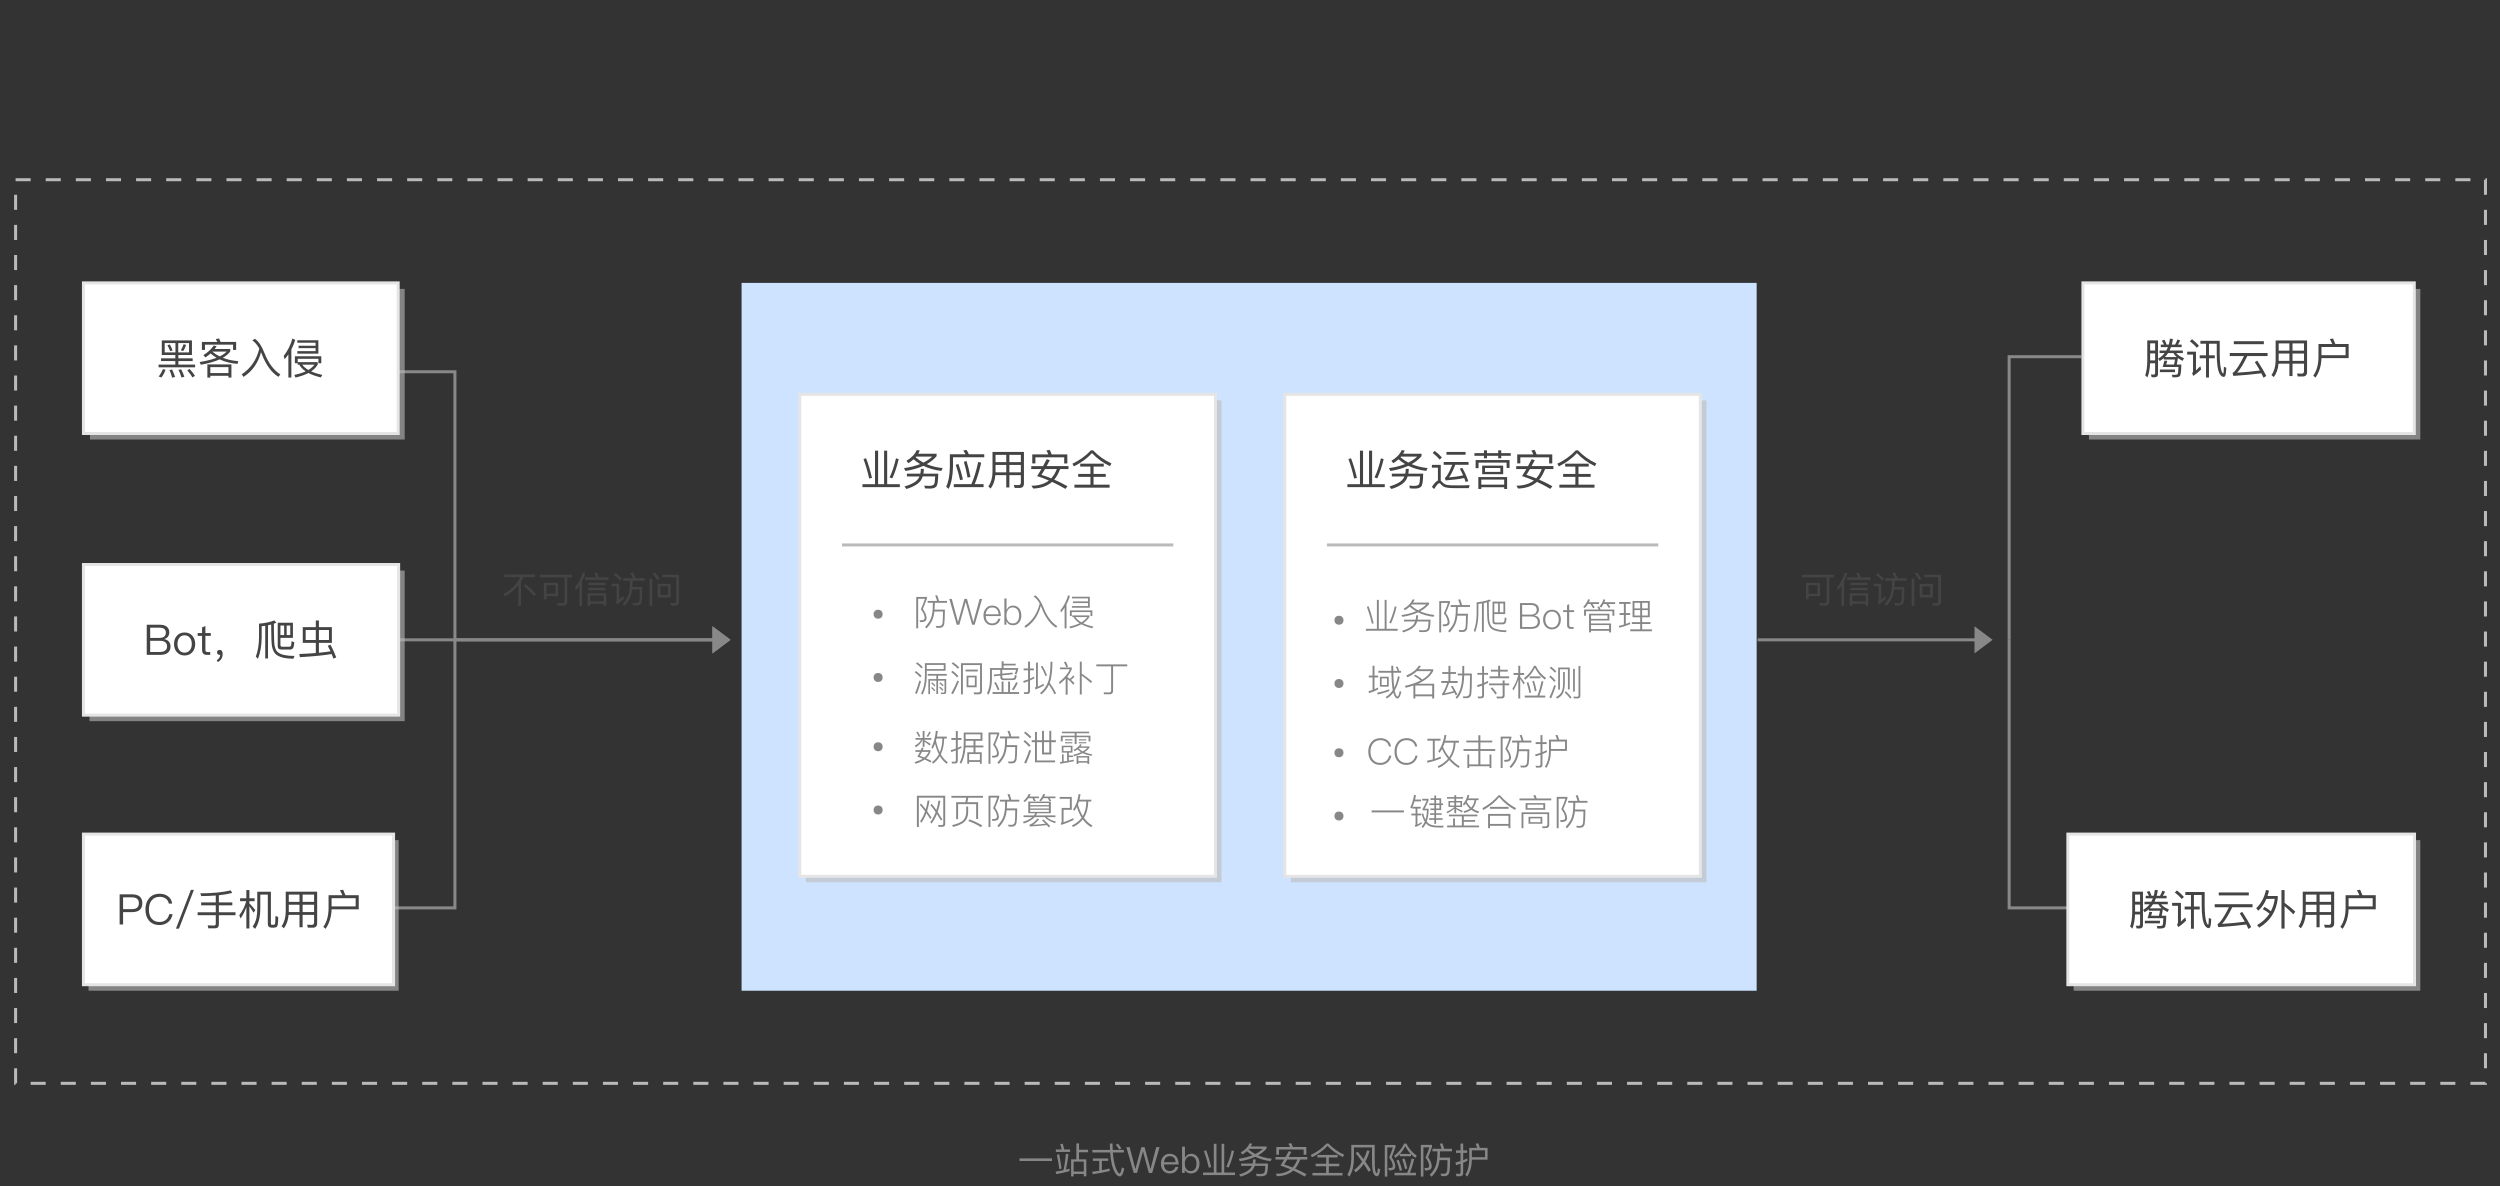 <?xml version="1.0" encoding="utf-8"?>
<!-- Generator: Adobe Illustrator 22.0.0, SVG Export Plug-In . SVG Version: 6.00 Build 0)  -->
<svg version="1.1" id="svgwrapper_svg" xmlns="http://www.w3.org/2000/svg" xmlns:xlink="http://www.w3.org/1999/xlink" x="0px"
	 y="0px" width="830px" height="393.79px" viewBox="0 0 830 393.79" style="enable-background:new 0 0 830 393.79;"
	 xml:space="preserve">
<rect x="0" y="0" width="830" height="393.79" fill="#333333" stroke="none"/>
<path style="fill:none;stroke:#888888;" d="M125.036,301.421h26v-89"/>
<g id="BlueRectGroup66" transform="translate(240.672,42)">
	<rect x="5.536" y="51.921" style="fill:#CEE3FF;" width="337" height="235"/>
</g>
<path style="fill:none;stroke:#888888;" d="M125.036,123.421h26v89h90"/>
<g transform="translate(0.5, 0)">
	<polygon style="fill:#888888;" points="236.036,216.921 242.036,212.421 236.036,207.921 	"/>
</g>
<path style="fill:none;stroke:#FF0000;stroke-width:15;stroke-opacity:0;" d="M161.036,212.421h80"/>
<g id="Link68" transform="translate(0,0)">
	<path style="fill:none;stroke:#888888;" d="M130.036,212.421h111"/>
	<g transform="translate(0.5, 0)">
		<polygon style="fill:#888888;" points="236.036,216.921 242.036,212.421 236.036,207.921 		"/>
	</g>
</g>
<path style="fill:none;stroke:#888888;" d="M691.036,118.421h-24v94"/>
<path style="fill:none;stroke:#FF0000;stroke-width:15;stroke-opacity:0;" d="M701.036,118.421h-24"/>
<path style="fill:none;stroke:#888888;" d="M689.036,301.421h-22v-89"/>
<g transform="translate(-0.5, 0)">
	<polygon style="fill:#888888;" points="656.036,207.921 662.036,212.421 656.036,216.921 	"/>
</g>
<g id="ShadowDescriptionRect24" transform="translate(261,79)">
	<rect x="6.536" y="53.921" style="opacity:0.6;fill:#BBBBBB;enable-background:new    ;" width="138" height="160"/>
	<rect x="4.536" y="51.921" style="fill:#FFFFFF;stroke:#E5E5E5;" width="138" height="160"/>
	<g transform="translate(20 9)">
		<line style="fill:none;stroke:#BABABA;" x1="-1.464" y1="92.921" x2="108.536" y2="92.921"/>
	</g>
	<g transform="translate(20 9)">
		<g style="enable-background:new    ;">
			<path style="fill:#444444;" d="M10.531,61.617v11.136h1.989V61.617h1.022v11.136h4.202v0.98H5.334v-0.98h4.174V61.617H10.531z
				 M8.5,70.651L7.576,70.89c-0.504-2.241-1.134-4.398-1.891-6.472l0.854-0.28C7.268,66.029,7.926,68.2,8.5,70.651z M17.367,64.418
				c-0.561,2.438-1.261,4.566-2.115,6.401l-0.911-0.321c0.812-1.653,1.527-3.769,2.129-6.332L17.367,64.418z"/>
			<path style="fill:#444444;" d="M24.377,61.575c-0.154,0.378-0.336,0.728-0.532,1.064h6.107v0.812
				c-0.896,1.036-1.989,1.919-3.278,2.647c1.583,0.672,3.348,1.106,5.295,1.303l-0.462,0.938c-2.213-0.253-4.188-0.812-5.925-1.682
				c-1.709,0.785-3.712,1.359-5.981,1.709l-0.462-0.952c2.031-0.28,3.81-0.729,5.351-1.345c-0.784-0.462-1.513-0.994-2.185-1.583
				c-0.532,0.477-1.106,0.91-1.751,1.303l-0.616-0.812c1.681-0.967,2.83-2.144,3.417-3.544L24.377,61.575z M25.708,67.668
				c0,0.561-0.056,1.093-0.14,1.597h4.931c-0.028,2.367-0.238,3.782-0.644,4.244c-0.406,0.463-1.107,0.701-2.102,0.701
				c-0.448,0-0.994-0.028-1.639-0.057l-0.252-0.91l1.653,0.07c0.84-0.015,1.358-0.196,1.583-0.532
				c0.21-0.337,0.336-1.205,0.378-2.605H25.33c-0.112,0.364-0.266,0.714-0.448,1.05c-0.714,1.261-2.353,2.312-4.931,3.124
				l-0.672-0.826c2.297-0.673,3.824-1.527,4.553-2.55c0.168-0.252,0.322-0.518,0.434-0.798h-4.174v-0.911h4.455
				c0.112-0.504,0.168-1.036,0.168-1.597H25.708z M28.51,63.592h-5.351l-0.182,0.225c0.784,0.686,1.653,1.274,2.591,1.765
				C26.703,65.021,27.683,64.349,28.51,63.592z"/>
			<path style="fill:#444444;" d="M40.646,62.821h5.127v0.98h-10.38v3.124c-0.056,3.081-0.532,5.547-1.443,7.396l-0.826-0.742
				c0.784-1.597,1.205-3.81,1.232-6.653v-4.104h5.197c-0.224-0.448-0.476-0.868-0.756-1.261l1.107-0.196
				C40.17,61.799,40.422,62.289,40.646,62.821z M41.501,72.739c0.869-1.989,1.625-4.44,2.269-7.383l0.995,0.267
				c-0.588,2.661-1.303,5.043-2.171,7.116h2.956v0.98h-9.89v-0.98C35.66,72.739,41.501,72.739,41.501,72.739z M38.699,71.184
				l-0.952,0.238c-0.378-1.765-0.854-3.474-1.443-5.099l0.882-0.28C37.747,67.528,38.251,69.251,38.699,71.184z M41.193,70.357
				l-0.967,0.225c-0.308-1.821-0.714-3.572-1.218-5.253l0.882-0.28C40.366,66.59,40.801,68.368,41.193,70.357z"/>
			<path style="fill:#444444;" d="M47.895,74.195l-0.771-0.687c0.896-1.246,1.359-2.829,1.387-4.748v-6.724h10.436v10.491
				c0,0.98-0.49,1.471-1.471,1.471h-1.611l-0.266-0.994c0.56,0.028,1.079,0.056,1.555,0.056c0.504,0,0.771-0.294,0.771-0.882V69.74
				h-3.81v4.104h-1.037V69.74h-3.614C49.31,71.534,48.792,73.019,47.895,74.195z M49.52,63.018v2.409h3.558v-2.409H49.52z
				 M49.52,68.816h3.558v-2.451H49.52V68.816z M57.924,63.018h-3.81v2.409h3.81V63.018z M57.924,66.365h-3.81v2.451h3.81V66.365z"/>
			<path style="fill:#444444;" d="M65.299,66.743c0.42-0.77,0.826-1.526,1.205-2.283l1.037,0.309
				c-0.364,0.7-0.714,1.358-1.051,1.975h7.242v0.98h-2.76c-0.574,1.485-1.232,2.647-1.975,3.517
				c1.443,0.616,2.914,1.345,4.398,2.185l-0.672,0.883c-1.485-0.868-2.97-1.653-4.454-2.325c-1.569,1.4-3.642,2.129-6.248,2.213
				l-0.588-0.938c2.381-0.014,4.328-0.588,5.813-1.723c-1.316-0.561-2.619-1.051-3.922-1.471c0.504-0.784,0.98-1.569,1.429-2.34
				h-3.376v-0.98h3.922C65.299,66.745,65.299,66.743,65.299,66.743z M73.353,65.861h-1.037V63.83H62.75v2.017h-1.037V62.85h5.323
				c-0.196-0.477-0.406-0.896-0.645-1.289l1.121-0.196c0.224,0.448,0.435,0.938,0.63,1.485h5.211
				C73.353,62.85,73.353,65.861,73.353,65.861z M64.767,69.657c1.064,0.308,2.143,0.7,3.25,1.162
				c0.756-0.826,1.373-1.862,1.849-3.096h-3.922C65.523,68.452,65.131,69.097,64.767,69.657z"/>
			<path style="fill:#444444;" d="M81.904,61.519c1.765,1.85,3.796,3.292,6.093,4.356l-0.504,0.896
				c-2.325-1.12-4.3-2.563-5.953-4.342c-1.527,1.694-3.53,3.165-6.009,4.412l-0.49-0.883c2.465-1.19,4.51-2.675,6.135-4.44
				L81.904,61.519L81.904,61.519z M85.448,65.945v0.967h-3.39v2.437h4.048v0.967h-4.048v2.592h5.323v0.994H75.713v-0.994h5.309
				v-2.592H76.96v-0.967h4.062v-2.437h-3.39v-0.967H85.448z"/>
		</g>
	</g>
</g>
<g id="ShadowDescriptionRect29" transform="translate(422,79)">
	<rect x="6.536" y="53.921" style="opacity:0.6;fill:#BBBBBB;enable-background:new    ;" width="138" height="160"/>
	<rect x="4.536" y="51.921" style="fill:#FFFFFF;stroke:#E5E5E5;" width="138" height="160"/>
	<g transform="translate(20 9)">
		<line style="fill:none;stroke:#BABABA;" x1="-1.464" y1="92.921" x2="108.536" y2="92.921"/>
	</g>
	<g transform="translate(20 9)">
		<g style="enable-background:new    ;">
			<path style="fill:#444444;" d="M10.531,61.617v11.136h1.989V61.617h1.022v11.136h4.202v0.98H5.334v-0.98h4.175V61.617H10.531z
				 M8.5,70.651L7.575,70.89c-0.504-2.241-1.134-4.398-1.891-6.472l0.854-0.28C7.268,66.029,7.926,68.2,8.5,70.651z M17.367,64.418
				c-0.561,2.438-1.261,4.566-2.115,6.401l-0.911-0.321c0.812-1.653,1.527-3.769,2.13-6.332L17.367,64.418z"/>
			<path style="fill:#444444;" d="M24.377,61.575c-0.154,0.378-0.336,0.728-0.532,1.064h6.107v0.812
				c-0.896,1.036-1.989,1.919-3.278,2.647c1.583,0.672,3.349,1.106,5.295,1.303l-0.462,0.938c-2.213-0.253-4.188-0.812-5.925-1.682
				c-1.709,0.785-3.712,1.359-5.981,1.709l-0.462-0.952c2.03-0.28,3.81-0.729,5.351-1.345c-0.784-0.462-1.513-0.994-2.186-1.583
				c-0.532,0.477-1.106,0.91-1.751,1.303l-0.616-0.812c1.681-0.967,2.83-2.144,3.418-3.544L24.377,61.575z M25.708,67.668
				c0,0.561-0.057,1.093-0.141,1.597h4.931c-0.027,2.367-0.238,3.782-0.644,4.244c-0.406,0.463-1.107,0.701-2.102,0.701
				c-0.448,0-0.994-0.028-1.639-0.057l-0.252-0.91l1.652,0.07c0.841-0.015,1.358-0.196,1.583-0.532
				c0.21-0.337,0.336-1.205,0.378-2.605h-4.146c-0.111,0.364-0.266,0.714-0.448,1.05c-0.714,1.261-2.353,2.312-4.931,3.124
				l-0.672-0.826c2.297-0.673,3.824-1.527,4.553-2.55c0.168-0.252,0.322-0.518,0.434-0.798H20.09v-0.911h4.454
				c0.112-0.504,0.168-1.036,0.168-1.597H25.708z M28.51,63.592h-5.352l-0.182,0.225c0.784,0.686,1.652,1.274,2.591,1.765
				C26.702,65.021,27.683,64.349,28.51,63.592z"/>
			<path style="fill:#444444;" d="M40.03,74.042c-0.896-0.015-1.625-0.099-2.186-0.253c-0.561-0.168-1.051-0.518-1.471-1.022
				c-0.196-0.238-0.378-0.35-0.546-0.35c-0.337,0-0.896,0.644-1.682,1.933l-0.756-0.687c0.756-1.177,1.414-1.891,2.003-2.143v-4.259
				h-2.003v-0.925h2.941v5.239c0.112,0.084,0.224,0.196,0.336,0.322c0.336,0.406,0.687,0.7,1.079,0.883
				c0.434,0.195,1.064,0.308,1.877,0.336c0.729,0.014,1.639,0.028,2.731,0.028c0.645,0,1.316-0.015,2.003-0.028
				c0.672-0.015,1.19-0.028,1.555-0.057l-0.238,1.009h-3.18C41.739,74.069,40.912,74.056,40.03,74.042z M36.71,63.872l-0.729,0.714
				c-0.56-0.686-1.345-1.429-2.339-2.227l0.687-0.658C35.268,62.43,36.065,63.144,36.71,63.872z M45.562,65.385v0.938H41.15
				c-0.771,1.961-1.457,3.348-2.073,4.175c1.877-0.169,3.446-0.393,4.679-0.673c-0.336-0.771-0.714-1.513-1.106-2.241l0.826-0.267
				c0.757,1.289,1.415,2.774,2.003,4.44l-0.896,0.238c-0.153-0.448-0.308-0.868-0.462-1.288c-1.555,0.336-3.614,0.602-6.178,0.798
				l-0.266-0.882c0.561-0.168,1.387-1.611,2.465-4.301h-2.843v-0.938L45.562,65.385L45.562,65.385z M44.568,62.037v0.938h-6.346
				v-0.938H44.568z"/>
			<path style="fill:#444444;" d="M50.668,62.443v-0.938h1.009v0.938h3.726v-0.938h1.009v0.938h3.151v0.883h-3.151v0.826h-1.009
				v-0.826h-3.726v0.826h-1.009v-0.826h-3.151v-0.883H50.668z M59.171,67.36h-0.967v-1.766h-9.329v1.835h-0.967V64.74h11.263V67.36z
				 M58.358,74.336h-0.967v-0.574h-7.605v0.574h-0.981v-3.95h9.554v3.95H58.358z M57.392,72.907v-1.682h-7.605v1.682H57.392z
				 M57.056,66.59v2.843H50.08V66.59H57.056z M56.117,67.374h-5.099v1.289h5.099V67.374z"/>
			<path style="fill:#444444;" d="M65.299,66.743c0.42-0.77,0.826-1.526,1.204-2.283l1.037,0.309
				c-0.364,0.7-0.715,1.358-1.051,1.975h7.242v0.98h-2.76c-0.574,1.485-1.232,2.647-1.976,3.517
				c1.443,0.616,2.914,1.345,4.398,2.185l-0.672,0.883c-1.485-0.868-2.97-1.653-4.454-2.325c-1.569,1.4-3.643,2.129-6.248,2.213
				l-0.588-0.938c2.381-0.014,4.328-0.588,5.812-1.723c-1.316-0.561-2.619-1.051-3.922-1.471c0.505-0.784,0.98-1.569,1.429-2.34
				h-3.376v-0.98h3.925V66.743z M73.353,65.861h-1.036V63.83H62.75v2.017h-1.036V62.85h5.322c-0.196-0.477-0.406-0.896-0.645-1.289
				l1.121-0.196c0.224,0.448,0.435,0.938,0.63,1.485h5.211C73.353,62.85,73.353,65.861,73.353,65.861z M64.767,69.657
				c1.064,0.308,2.143,0.7,3.249,1.162c0.757-0.826,1.373-1.862,1.85-3.096h-3.923C65.522,68.452,65.131,69.097,64.767,69.657z"/>
			<path style="fill:#444444;" d="M81.904,61.519c1.765,1.85,3.796,3.292,6.093,4.356l-0.504,0.896
				c-2.325-1.12-4.301-2.563-5.953-4.342c-1.527,1.694-3.53,3.165-6.01,4.412l-0.49-0.883c2.466-1.19,4.511-2.675,6.136-4.44
				L81.904,61.519L81.904,61.519z M85.448,65.945v0.967h-3.391v2.437h4.049v0.967h-4.049v2.592h5.323v0.994H75.713v-0.994h5.309
				v-2.592H76.96v-0.967h4.062v-2.437h-3.39v-0.967H85.448z"/>
		</g>
	</g>
</g>
<g id="RectEndPoint37" transform="translate(696,92)">
	<rect x="-2.464" y="3.921" style="opacity:0.6;fill:#BBBBBB;enable-background:new    ;" width="110" height="50"/>
	<rect x="-4.464" y="1.921" style="fill:#FFFFFF;stroke:#E5E5E5;" width="110" height="50"/>
	<g transform="translate(20 9)">
		<g style="enable-background:new    ;">
			<path style="fill:#444444;" d="M-3.05,24.294l-0.742-0.687c0.448-1.261,0.673-2.872,0.687-4.818v-6.766h3.572V23.13
				c0,0.742-0.379,1.121-1.135,1.121h-0.98l-0.238-0.925c0.336,0.028,0.63,0.042,0.91,0.042c0.309,0,0.477-0.196,0.477-0.574v-3.18
				h-1.667C-2.251,21.506-2.545,23.061-3.05,24.294z M-0.5,12.976h-1.653v2.409H-0.5V12.976z M-2.153,18.663H-0.5v-2.34h-1.653
				C-2.153,16.323-2.153,18.663-2.153,18.663z M2.441,13.41c-0.196-0.463-0.448-0.896-0.729-1.303l0.869-0.322
				c0.28,0.448,0.518,0.994,0.742,1.625h0.7c0.168-0.617,0.309-1.275,0.393-1.976l0.98,0.112c-0.084,0.658-0.21,1.274-0.379,1.863
				h1.107c0.308-0.532,0.56-1.093,0.784-1.709l0.91,0.336c-0.252,0.532-0.504,0.994-0.756,1.373h1.246v0.84H4.767
				c-0.14,0.393-0.308,0.771-0.476,1.121h4.412v0.854H6.504c0.574,0.7,1.429,1.261,2.577,1.681l-0.434,0.896
				C8.03,18.522,7.498,18.2,7.05,17.864v0.14c-0.111,0.785-0.224,1.457-0.35,2.018h1.499c-0.028,2.297-0.211,3.586-0.533,3.88
				C7.4,24.154,6.826,24.28,5.93,24.28H5.285l-0.252-0.854c0.336,0,0.645,0.015,0.925,0.015c0.504,0,0.84-0.084,0.98-0.225
				c0.168-0.168,0.266-0.966,0.294-2.381H1.993c0.267-0.812,0.463-1.513,0.589-2.115l0.938,0.084
				c-0.112,0.435-0.225,0.841-0.337,1.219h2.578c0.14-0.477,0.252-1.037,0.336-1.653H2.386v-0.49
				c-0.42,0.379-0.883,0.715-1.373,0.995l-0.519-0.799c0.869-0.477,1.598-1.093,2.172-1.849H0.971v-0.854h2.255
				c0.196-0.364,0.379-0.743,0.533-1.121H1.377v-0.84h1.064V13.41z M6.098,21.688v0.868H1.083v-0.868H6.098z M6.672,17.556
				c-0.462-0.406-0.826-0.854-1.106-1.33H3.801c-0.322,0.49-0.687,0.938-1.079,1.33H6.672z"/>
			<path style="fill:#444444;" d="M13.065,15.763v6.191c0.448-0.392,0.925-0.84,1.443-1.358l0.266,1.064
				c-0.812,0.812-1.681,1.527-2.605,2.157l-0.392-0.896c0.196-0.196,0.308-0.406,0.308-0.645v-5.547h-1.946v-0.967h2.926
				C13.065,15.762,13.065,15.763,13.065,15.763z M14.046,13.774l-0.686,0.7c-0.574-0.687-1.345-1.415-2.325-2.172l0.7-0.686
				C12.659,12.331,13.43,13.046,14.046,13.774z M16.399,16.968V13.13h-1.863v-0.98h6.416v4.3c0,2.802,0.21,4.749,0.645,5.869
				c0.182,0.448,0.35,0.687,0.504,0.687c0.056,0,0.099-0.182,0.154-0.532c0.028-0.393,0.056-0.967,0.084-1.737l0.799,0.379
				c-0.057,1.345-0.169,2.213-0.337,2.591c-0.14,0.28-0.294,0.435-0.476,0.435c-0.519,0-0.967-0.322-1.359-0.967
				c-0.672-1.177-1.008-3.418-1.008-6.724V13.13H17.38v3.838h1.919v0.967H17.38v6.401H16.4v-6.401h-2.101v-0.967
				C14.299,16.968,16.399,16.968,16.399,16.968z"/>
			<path style="fill:#444444;" d="M36.843,16.197v1.009h-6.724c-1.288,2.647-2.423,4.482-3.376,5.519
				c2.521-0.14,5.029-0.378,7.536-0.714c-0.504-0.896-1.064-1.821-1.681-2.773l0.812-0.505c1.289,1.934,2.283,3.628,2.983,5.057
				l-0.896,0.631c-0.224-0.49-0.462-0.98-0.729-1.485c-2.843,0.364-5.938,0.645-9.301,0.869l-0.266-1.022
				c0.111-0.028,0.182-0.07,0.238-0.099c0.896-0.672,2.087-2.493,3.558-5.477h-4.721v-1.009L36.843,16.197L36.843,16.197z
				 M35.597,12.289v0.98h-9.974v-0.98H35.597z"/>
			<path style="fill:#444444;" d="M38.895,24.195l-0.771-0.687c0.896-1.246,1.359-2.829,1.387-4.748v-6.724h10.436v10.491
				c0,0.98-0.49,1.471-1.471,1.471h-1.61l-0.267-0.994c0.561,0.028,1.079,0.056,1.555,0.056c0.505,0,0.771-0.294,0.771-0.882V19.74
				h-3.81v4.104h-1.037V19.74h-3.613C40.31,21.534,39.791,23.019,38.895,24.195z M40.52,13.018v2.409h3.558v-2.409H40.52z
				 M40.52,18.816h3.558v-2.451H40.52V18.816z M48.924,13.018h-3.81v2.409h3.81V13.018z M48.924,16.365h-3.81v2.451h3.81V16.365z"/>
			<path style="fill:#444444;" d="M52.74,24.378l-0.742-0.673c1.135-1.568,1.709-3.613,1.737-6.121v-4.385h4.566
				c-0.252-0.588-0.519-1.134-0.812-1.639l1.078-0.168c0.253,0.532,0.505,1.135,0.757,1.807h4.427v4.707H54.73
				C54.659,20.413,54.001,22.57,52.74,24.378z M54.729,14.194v2.731h7.998v-2.731C62.727,14.194,54.729,14.194,54.729,14.194z"/>
		</g>
	</g>
</g>
<rect x="29.862" y="95.921" style="opacity:0.6;fill:#BBBBBB;enable-background:new    ;" width="104.486" height="50"/>
<rect x="27.708" y="93.921" style="fill:#FFFFFF;stroke:#E5E5E5;" width="104.486" height="50"/>
<g transform="translate(20 9)">
	<g style="enable-background:new    ;">
		<path style="fill:#444444;" d="M43.727,104.023v4.832h-4.511v1.121h4.749v0.896h-4.749v1.177h5.561v0.91h-12.13v-0.91h5.561
			v-1.177h-4.749v-0.896h4.749v-1.121h-4.497v-4.832H43.727z M34.972,113.772c-0.364,0.98-0.812,1.82-1.373,2.549l-0.925-0.322
			c0.533-0.644,1.009-1.471,1.415-2.465L34.972,113.772z M38.25,104.905h-3.572v3.096h3.572V104.905z M37.311,107.356l-0.827,0.225
			c-0.252-0.673-0.56-1.331-0.924-1.961l0.812-0.267C36.723,105.942,37.031,106.601,37.311,107.356z M38.124,116.153l-0.98,0.225
			c-0.238-0.953-0.532-1.793-0.896-2.508l0.896-0.196C37.507,114.431,37.829,115.257,38.124,116.153z M42.76,104.905h-3.586v3.096
			h3.586V104.905z M41.219,116.098l-0.967,0.224c-0.28-0.952-0.616-1.793-1.008-2.521l0.896-0.195
			C40.561,114.375,40.911,115.201,41.219,116.098z M41.793,105.508c-0.252,0.784-0.574,1.471-0.966,2.06l-0.812-0.295
			c0.364-0.532,0.672-1.19,0.938-1.988L41.793,105.508z M44.721,115.762l-0.798,0.56c-0.42-0.7-1.009-1.498-1.737-2.367l0.756-0.476
			C43.727,114.347,44.315,115.117,44.721,115.762z"/>
		<path style="fill:#444444;" d="M51.927,105.942c-0.21,0.322-0.42,0.63-0.644,0.924h5.168v0.812
			c-0.574,0.799-1.4,1.499-2.479,2.115c1.527,0.603,3.235,0.967,5.126,1.106l-0.224,0.911c-2.241-0.168-4.216-0.658-5.953-1.499
			c-1.653,0.756-3.74,1.345-6.261,1.779l-0.378-0.896c2.255-0.364,4.132-0.827,5.617-1.415c-0.714-0.42-1.373-0.896-1.975-1.429
			c-0.546,0.49-1.135,0.924-1.751,1.316l-0.645-0.784c1.387-0.799,2.521-1.85,3.418-3.152L51.927,105.942z M58.399,107.175h-1.022
			v-1.737h-9.329v1.737h-1.022v-2.647h5.126c-0.168-0.364-0.336-0.687-0.518-0.98l1.106-0.168c0.168,0.336,0.322,0.729,0.49,1.148
			h5.169C58.399,104.528,58.399,107.175,58.399,107.175z M56.83,116.363h-0.98v-0.602h-6.023v0.602h-0.98v-4.384h7.984v4.384H56.83z
			 M55.85,114.851v-1.961h-6.023v1.961H55.85z M55.247,107.721h-4.692l-0.042,0.042c0.742,0.616,1.555,1.135,2.423,1.569
			C53.902,108.855,54.673,108.31,55.247,107.721z"/>
		<path style="fill:#444444;" d="M63.784,104.009l0.84-0.532c1.247,0.868,2.297,2.451,3.166,4.721
			c1.316,3.348,3.067,5.715,5.281,7.102l-0.63,0.812c-2.269-1.372-4.118-3.922-5.561-7.62c-0.084-0.224-0.154-0.42-0.224-0.588
			c-0.924,3.571-2.857,6.317-5.799,8.223l-0.602-0.854c2.998-1.962,4.945-4.819,5.841-8.545
			C65.451,105.55,64.681,104.653,63.784,104.009z"/>
		<path style="fill:#444444;" d="M74.506,110.257l-0.322-1.079c1.317-1.681,2.283-3.6,2.9-5.785l0.938,0.448
			c-0.336,1.121-0.771,2.186-1.289,3.18v9.329h-0.994v-7.69C75.361,109.22,74.955,109.752,74.506,110.257z M86.665,111.602h-0.953
			v-1.472h-6.877v1.093h6.653v0.799c-0.49,0.868-1.219,1.625-2.185,2.27c1.037,0.476,2.283,0.868,3.726,1.19l-0.532,0.826
			c-1.653-0.406-3.012-0.896-4.09-1.471c-1.177,0.616-2.605,1.12-4.314,1.513l-0.364-0.883c1.457-0.308,2.718-0.7,3.754-1.176
			c-0.981-0.659-1.681-1.401-2.115-2.214h-0.546v-0.504h-0.924v-2.298h8.769v2.327C86.667,111.602,86.665,111.602,86.665,111.602z
			 M78.723,108.407v-0.826h6.051v-0.995h-5.645v-0.812h5.645v-0.995h-6.065v-0.812h6.99v4.44
			C85.699,108.407,78.723,108.407,78.723,108.407z M82.379,113.828c0.854-0.504,1.526-1.093,2.017-1.751h-4.062
			C80.81,112.722,81.482,113.31,82.379,113.828z"/>
	</g>
</g>
<g>
	<rect x="29.708" y="189.421" style="opacity:0.6;fill:#BBBBBB;enable-background:new    ;" width="104.641" height="50"/>
	<rect x="27.708" y="187.421" style="fill:#FFFFFF;stroke:#E5E5E5;" width="104.641" height="50"/>
	<g transform="translate(20 9)">
		<g style="enable-background:new    ;">
			<path style="fill:#444444;" d="M33.185,198.42c0.924,0,1.667,0.224,2.213,0.672c0.533,0.448,0.799,1.064,0.799,1.849
				c0,0.561-0.154,1.051-0.448,1.457c-0.308,0.364-0.714,0.631-1.219,0.799c0.658,0.112,1.163,0.392,1.527,0.812
				c0.364,0.42,0.56,0.952,0.56,1.625c0,0.98-0.35,1.709-1.037,2.185c-0.588,0.393-1.4,0.603-2.423,0.603h-4.44V198.42H33.185z
				 M29.865,202.79h3.04c0.7,0,1.233-0.154,1.597-0.435c0.364-0.294,0.561-0.729,0.561-1.303c0-0.561-0.182-0.98-0.546-1.261
				s-0.896-0.406-1.597-0.406h-3.054L29.865,202.79L29.865,202.79z M29.865,207.454h3.194c0.7,0,1.247-0.14,1.667-0.392
				c0.49-0.309,0.743-0.799,0.743-1.443s-0.224-1.12-0.645-1.429c-0.406-0.308-0.995-0.448-1.765-0.448h-3.194
				C29.865,203.742,29.865,207.454,29.865,207.454z"/>
			<path style="fill:#444444;" d="M43.882,202.104c0.616,0.714,0.924,1.61,0.924,2.703c0,1.079-0.308,1.976-0.911,2.676
				c-0.658,0.757-1.527,1.135-2.605,1.135c-1.092,0-1.947-0.378-2.591-1.135c-0.616-0.7-0.924-1.597-0.924-2.676
				c0-1.093,0.308-1.989,0.924-2.703c0.645-0.757,1.499-1.121,2.591-1.121C42.369,200.982,43.237,201.347,43.882,202.104z
				 M39.497,202.804c-0.392,0.532-0.574,1.19-0.574,2.003c0,0.799,0.182,1.457,0.574,1.989c0.42,0.589,1.023,0.883,1.793,0.883
				c0.757,0,1.359-0.294,1.807-0.883c0.378-0.532,0.574-1.204,0.574-1.989c0-0.812-0.196-1.471-0.574-2.003
				c-0.448-0.588-1.05-0.883-1.807-0.883C40.52,201.921,39.917,202.216,39.497,202.804z"/>
			<path style="fill:#444444;" d="M48.191,201.179h1.793v0.938h-1.793v4.608c0,0.267,0.042,0.463,0.154,0.574
				c0.098,0.112,0.28,0.183,0.532,0.183h0.925v0.938h-1.093c-0.588,0-1.022-0.154-1.275-0.462c-0.238-0.28-0.35-0.687-0.35-1.233
				v-4.608h-1.457v-0.938h1.457v-1.877l1.107-0.462V201.179z"/>
			<path style="fill:#444444;" d="M53.918,208.127c0,1.204-0.532,2.101-1.583,2.675l-0.378-0.602
				c0.729-0.477,1.121-1.079,1.177-1.808c-0.056,0.015-0.14,0.028-0.224,0.028c-0.252,0-0.448-0.084-0.616-0.225
				c-0.168-0.153-0.238-0.35-0.238-0.588c0-0.266,0.07-0.477,0.238-0.616c0.168-0.154,0.364-0.225,0.616-0.225
				C53.582,206.768,53.918,207.216,53.918,208.127z"/>
			<path style="fill:#444444;" d="M71.756,197.733c-0.266,0.111-0.546,0.224-0.827,0.322c0,1.793,0.028,3.781,0.098,5.967
				c0.07,1.821,0.519,3.025,1.331,3.6c0.98,0.757,2.787,1.149,5.421,1.149l-0.378,0.938c-2.83-0.042-4.776-0.547-5.855-1.514
				c-0.603-0.588-1.009-1.429-1.233-2.549c-0.182-0.868-0.28-3.306-0.294-7.312c-0.336,0.085-0.672,0.169-1.037,0.253v11.023h-0.925
				v-10.855c-0.392,0.056-0.784,0.098-1.176,0.154v3.81c-0.042,2.731-0.462,5.071-1.247,7.004l-0.701-0.729
				c0.672-1.765,1.022-3.852,1.064-6.275v-4.664c2.157-0.196,3.852-0.561,5.085-1.093L71.756,197.733z M77.247,202.775h-4.146v2.354
				c0,0.393,0.196,0.589,0.616,0.589h2.381c0.252-0.015,0.42-0.141,0.519-0.364c0.07-0.196,0.126-0.687,0.182-1.457l0.91,0.309
				c-0.056,0.77-0.154,1.316-0.266,1.652c-0.168,0.504-0.532,0.757-1.064,0.784h-3.026c-0.77,0-1.148-0.406-1.148-1.204v-7.69h5.043
				L77.247,202.775L77.247,202.775z M73.101,198.672v3.18h1.232v-3.18H73.101z M76.364,201.852v-3.18h-1.19v3.18H76.364z"/>
			<path style="fill:#444444;" d="M84.845,199.204v-2.199h1.037v2.199h4.3v5.225h-4.3v3.292c1.429-0.141,2.704-0.309,3.852-0.49
				c-0.308-0.658-0.616-1.274-0.924-1.835l0.882-0.351c0.756,1.331,1.401,2.746,1.947,4.23l-0.938,0.393
				c-0.196-0.547-0.393-1.051-0.588-1.527c-2.438,0.42-5.967,0.771-10.562,1.051l-0.168-1.064c2.003-0.084,3.824-0.183,5.463-0.322
				v-3.376h-4.328v-5.225L84.845,199.204L84.845,199.204z M84.845,200.156h-3.362v3.32h3.362V200.156z M89.216,200.156h-3.334v3.32
				h3.334V200.156z"/>
		</g>
	</g>
</g>
<g>
	<rect x="29.393" y="278.921" style="opacity:0.6;fill:#BBBBBB;enable-background:new    ;" width="102.955" height="50"/>
	<rect x="27.708" y="276.921" style="fill:#FFFFFF;stroke:#E5E5E5;" width="102.955" height="50"/>
	<g transform="translate(20 9)">
		<g style="enable-background:new    ;">
			<path style="fill:#444444;" d="M23.807,287.92c2.297,0,3.446,0.98,3.446,2.941c0,1.975-1.163,2.97-3.459,2.97h-2.928v4.09h-1.148
				V287.92H23.807z M20.865,292.836h2.872c0.812,0,1.401-0.168,1.793-0.49c0.378-0.322,0.574-0.812,0.574-1.484
				c0-0.673-0.196-1.163-0.588-1.457c-0.392-0.336-0.98-0.49-1.779-0.49h-2.872V292.836z"/>
			<path style="fill:#444444;" d="M35.82,288.605c0.756,0.589,1.205,1.387,1.345,2.382h-1.107c-0.14-0.729-0.504-1.289-1.064-1.681
				c-0.546-0.379-1.205-0.561-1.989-0.561c-1.163,0-2.06,0.406-2.689,1.219c-0.588,0.756-0.883,1.751-0.883,2.997
				c0,1.247,0.28,2.241,0.869,2.97c0.616,0.771,1.499,1.163,2.675,1.163c0.798,0,1.471-0.21,2.031-0.631
				c0.588-0.448,0.995-1.106,1.19-1.975h1.107c-0.224,1.162-0.743,2.073-1.569,2.717c-0.771,0.603-1.695,0.911-2.76,0.911
				c-1.555,0-2.746-0.519-3.572-1.541c-0.756-0.925-1.121-2.129-1.121-3.614c0-1.484,0.378-2.703,1.148-3.655
				c0.841-1.065,2.045-1.583,3.586-1.583C34.125,287.724,35.064,288.018,35.82,288.605z"/>
			<path style="fill:#444444;" d="M44.373,286.435l-4.958,12.887h-1.009l4.973-12.887H44.373z"/>
			<path style="fill:#444444;" d="M57.088,287.457c-1.275,0.336-2.746,0.603-4.426,0.771v2.367h4.468v0.98h-4.468v2.298h5.519v0.966
				h-5.519v3.096c0,0.841-0.448,1.275-1.317,1.275h-2.171l-0.224-0.98c0.714,0.027,1.401,0.056,2.045,0.056
				c0.42,0,0.644-0.21,0.644-0.603v-2.844h-6.023v-0.966h6.023v-2.298h-4.86v-0.98h4.86v-2.283
				c-1.485,0.112-3.096,0.183-4.833,0.183l-0.308-0.911c4.062,0,7.424-0.336,10.1-0.98L57.088,287.457z"/>
			<path style="fill:#444444;" d="M61.787,289.223v-2.731h1.009v2.731h1.737v0.966h-1.737v0.715
				c0.644,0.672,1.303,1.414,1.975,2.241l-0.588,0.868c-0.532-0.883-0.995-1.597-1.387-2.143v7.382h-1.009v-7.116
				c-0.49,1.4-1.134,2.661-1.919,3.811l-0.434-1.093c1.079-1.373,1.849-2.928,2.311-4.665H59.7v-0.966H61.787z M65.135,295.819
				c0.182-0.854,0.28-2.003,0.28-3.445v-5.309h4.524v10.575c0,0.252,0.098,0.393,0.322,0.393h0.477c0.168,0,0.294-0.028,0.392-0.084
				c0.112-0.084,0.182-0.21,0.21-0.406c0.056-0.28,0.098-1.079,0.098-2.424l0.924,0.294c0,1.009-0.042,1.766-0.098,2.298
				c-0.056,0.504-0.196,0.84-0.42,1.036c-0.224,0.154-0.561,0.238-1.009,0.238h-0.574c-0.896,0-1.345-0.42-1.345-1.246v-9.722
				h-2.493v4.356c0,1.541-0.126,2.829-0.378,3.866c-0.238,1.093-0.686,2.129-1.345,3.138l-0.826-0.742
				C64.477,297.753,64.897,296.814,65.135,295.819z"/>
			<path style="fill:#444444;" d="M74.247,299.195l-0.771-0.687c0.896-1.246,1.359-2.829,1.387-4.748v-6.724h10.436v10.491
				c0,0.98-0.49,1.471-1.471,1.471h-1.611l-0.266-0.994c0.56,0.028,1.079,0.056,1.555,0.056c0.504,0,0.771-0.294,0.771-0.882v-2.438
				h-3.81v4.104H79.43v-4.104h-3.614C75.661,296.534,75.143,298.019,74.247,299.195z M75.871,288.018v2.409h3.558v-2.409H75.871z
				 M75.871,293.816h3.558v-2.451h-3.558V293.816z M84.276,288.018h-3.81v2.409h3.81V288.018z M84.276,291.365h-3.81v2.451h3.81
				V291.365z"/>
			<path style="fill:#444444;" d="M88.092,299.378l-0.742-0.673c1.134-1.568,1.709-3.613,1.737-6.121v-4.385h4.566
				c-0.252-0.588-0.518-1.134-0.812-1.639l1.079-0.168c0.252,0.532,0.504,1.135,0.756,1.807h4.427v4.707h-9.021
				C90.011,295.413,89.353,297.57,88.092,299.378z M90.082,289.194v2.731h7.998v-2.731H90.082z"/>
		</g>
	</g>
</g>
<g id="RectEndPoint44" transform="translate(689,275)">
	<rect x="-0.546" y="3.921" style="opacity:0.6;fill:#BBBBBB;enable-background:new    ;" width="115.082" height="50"/>
	<rect x="-2.464" y="1.921" style="fill:#FFFFFF;stroke:#E5E5E5;" width="115.082" height="50"/>
	<g transform="translate(20 9)">
		<g style="enable-background:new    ;">
			<path style="fill:#444444;" d="M-1.05,24.294l-0.742-0.687c0.448-1.261,0.673-2.872,0.687-4.818v-6.766h3.572V23.13
				c0,0.742-0.379,1.121-1.135,1.121h-0.98l-0.238-0.925c0.336,0.028,0.63,0.042,0.91,0.042c0.309,0,0.477-0.196,0.477-0.574v-3.18
				h-1.667C-0.251,21.506-0.545,23.061-1.05,24.294z M1.5,12.976h-1.653v2.409H1.5V12.976z M-0.153,18.663H1.5v-2.34h-1.653V18.663z
				 M4.441,13.41c-0.196-0.463-0.448-0.896-0.729-1.303l0.869-0.322c0.28,0.448,0.518,0.994,0.742,1.625h0.7
				c0.168-0.617,0.309-1.275,0.393-1.976l0.98,0.112c-0.084,0.658-0.21,1.274-0.379,1.863h1.107c0.308-0.532,0.56-1.093,0.784-1.709
				l0.91,0.336c-0.252,0.532-0.504,0.994-0.756,1.373h1.246v0.84H6.767c-0.14,0.393-0.308,0.771-0.476,1.121h4.412v0.854H8.504
				c0.574,0.7,1.429,1.261,2.577,1.681l-0.434,0.896c-0.617-0.28-1.149-0.603-1.598-0.938v0.14c-0.111,0.785-0.224,1.457-0.35,2.018
				h1.499c-0.028,2.297-0.211,3.586-0.533,3.88c-0.266,0.252-0.84,0.378-1.736,0.378H7.285l-0.252-0.854
				c0.336,0,0.645,0.015,0.925,0.015c0.504,0,0.84-0.084,0.98-0.225c0.168-0.168,0.266-0.966,0.294-2.381H3.993
				c0.267-0.812,0.463-1.513,0.589-2.115l0.938,0.084c-0.112,0.435-0.225,0.841-0.337,1.219h2.578
				c0.14-0.477,0.252-1.037,0.336-1.653H4.386v-0.49c-0.42,0.379-0.883,0.715-1.373,0.995l-0.519-0.799
				c0.869-0.477,1.598-1.093,2.172-1.849H2.971v-0.854h2.255c0.196-0.364,0.379-0.743,0.533-1.121H3.377v-0.84h1.064V13.41z
				 M8.098,21.688v0.868H3.083v-0.868H8.098z M8.672,17.556c-0.462-0.406-0.826-0.854-1.106-1.33H5.801
				c-0.322,0.49-0.687,0.938-1.079,1.33H8.672z"/>
			<path style="fill:#444444;" d="M15.065,15.763v6.191c0.448-0.392,0.925-0.84,1.443-1.358l0.266,1.064
				c-0.812,0.812-1.681,1.527-2.605,2.157l-0.392-0.896c0.196-0.196,0.308-0.406,0.308-0.645v-5.547h-1.946v-0.967h2.926
				C15.065,15.762,15.065,15.763,15.065,15.763z M16.046,13.774l-0.686,0.7c-0.574-0.687-1.345-1.415-2.325-2.172l0.7-0.686
				C14.659,12.331,15.43,13.046,16.046,13.774z M18.399,16.968V13.13h-1.863v-0.98h6.416v4.3c0,2.802,0.21,4.749,0.645,5.869
				c0.182,0.448,0.35,0.687,0.504,0.687c0.056,0,0.099-0.182,0.154-0.532c0.028-0.393,0.056-0.967,0.084-1.737l0.799,0.379
				c-0.057,1.345-0.169,2.213-0.337,2.591c-0.14,0.28-0.294,0.435-0.476,0.435c-0.519,0-0.967-0.322-1.359-0.967
				c-0.672-1.177-1.008-3.418-1.008-6.724V13.13H19.38v3.838h1.919v0.967H19.38v6.401H18.4v-6.401h-2.101v-0.967
				C16.299,16.968,18.399,16.968,18.399,16.968z"/>
			<path style="fill:#444444;" d="M38.843,16.197v1.009h-6.724c-1.288,2.647-2.423,4.482-3.376,5.519
				c2.521-0.14,5.029-0.378,7.536-0.714c-0.504-0.896-1.064-1.821-1.681-2.773l0.812-0.505c1.289,1.934,2.283,3.628,2.983,5.057
				l-0.896,0.631c-0.224-0.49-0.462-0.98-0.729-1.485c-2.843,0.364-5.938,0.645-9.301,0.869l-0.266-1.022
				c0.111-0.028,0.182-0.07,0.238-0.099c0.896-0.672,2.087-2.493,3.558-5.477h-4.721v-1.009L38.843,16.197L38.843,16.197z
				 M37.597,12.289v0.98h-9.974v-0.98H37.597z"/>
			<path style="fill:#444444;" d="M44.929,18.536c0.645-1.232,1.079-2.605,1.289-4.104h-2.773c-0.673,1.597-1.583,2.899-2.704,3.936
				l-0.687-0.854c1.598-1.484,2.689-3.502,3.25-6.022l1.009,0.168c-0.14,0.63-0.309,1.232-0.504,1.807h3.403v0.883
				c-0.477,4.244-2.521,7.451-6.163,9.623l-0.687-0.854c1.751-1.009,3.124-2.27,4.104-3.782c-0.729-0.616-1.471-1.121-2.214-1.484
				l0.533-0.785C43.57,17.486,44.284,17.977,44.929,18.536z M49.481,11.505v4.23c1.162,0.854,2.339,1.82,3.544,2.899l-0.616,0.925
				c-1.149-1.149-2.115-2.06-2.928-2.704v7.452h-1.037V11.505H49.481z"/>
			<path style="fill:#444444;" d="M54.895,24.195l-0.771-0.687c0.896-1.246,1.359-2.829,1.387-4.748v-6.724h10.436v10.491
				c0,0.98-0.49,1.471-1.471,1.471h-1.61l-0.267-0.994c0.561,0.028,1.079,0.056,1.555,0.056c0.505,0,0.771-0.294,0.771-0.882V19.74
				h-3.81v4.104h-1.037V19.74h-3.613C56.31,21.534,55.791,23.019,54.895,24.195z M56.52,13.018v2.409h3.558v-2.409H56.52z
				 M56.52,18.816h3.558v-2.451H56.52V18.816z M64.924,13.018h-3.81v2.409h3.81V13.018z M64.924,16.365h-3.81v2.451h3.81V16.365z"/>
			<path style="fill:#444444;" d="M68.74,24.378l-0.742-0.673c1.135-1.568,1.709-3.613,1.737-6.121v-4.385h4.566
				c-0.252-0.588-0.519-1.134-0.812-1.639l1.078-0.168c0.253,0.532,0.505,1.135,0.757,1.807h4.427v4.707H70.73
				C70.659,20.413,70.001,22.57,68.74,24.378z M70.729,14.194v2.731h7.998v-2.731C78.727,14.194,70.729,14.194,70.729,14.194z"/>
		</g>
	</g>
</g>
<rect x="166.536" y="185.921" style="fill:#CEE3FF;fill-opacity:0;" width="80" height="20"/>
<g transform="translate(0 0)">
	<g style="enable-background:new    ;">
		<path style="fill:#444444;" d="M177.63,190.746v0.852h-3.91c-0.216,0.491-0.468,0.972-0.744,1.427v8.12h-0.888v-6.849
			c-1.127,1.403-2.603,2.65-4.425,3.742l-0.563-0.756c2.711-1.559,4.605-3.454,5.661-5.685h-5.325v-0.851L177.63,190.746
			L177.63,190.746z M177.954,197.246l-0.66,0.672c-0.84-1.056-1.979-2.171-3.43-3.358l0.624-0.588
			C175.867,195.063,177.019,196.155,177.954,197.246z"/>
		<path style="fill:#444444;" d="M189.894,190.842v0.84h-1.583v8.155c0,0.792-0.384,1.199-1.151,1.199h-2.003l-0.191-0.84
			c0.659,0.024,1.295,0.049,1.895,0.049c0.384,0,0.588-0.216,0.588-0.624v-7.939h-8.251v-0.84L189.894,190.842L189.894,190.842z
			 M185.252,197.918h-3.826v1.056h-0.84v-5.457h4.666V197.918z M184.425,197.126v-2.83h-2.998v2.83H184.425z"/>
		<path style="fill:#444444;" d="M191.196,195.927l-0.276-0.923c1.175-1.451,2.027-3.118,2.566-4.989l0.804,0.371
			c-0.288,0.924-0.636,1.787-1.055,2.603v8.156h-0.852v-6.74C192.023,194.932,191.627,195.447,191.196,195.927z M197.936,191.705
			c-0.18-0.479-0.384-0.936-0.624-1.391l0.828-0.229c0.251,0.528,0.443,1.008,0.587,1.451l-0.456,0.168h3.778v0.815h-7.808v-0.814
			H197.936z M201.234,201.12h-0.84v-0.647h-4.438v0.647h-0.839v-4.161h6.117V201.12z M201.019,193.492v0.78h-5.673v-0.78H201.019z
			 M201.019,195.184v0.791h-5.673v-0.791H201.019z M200.395,199.657v-1.896h-4.438v1.896H200.395z"/>
		<path style="fill:#444444;" d="M205.583,193.816v5.277c0.408-0.349,0.839-0.756,1.295-1.212l0.228,0.912
			c-0.719,0.707-1.487,1.343-2.303,1.895l-0.324-0.768c0.168-0.168,0.264-0.348,0.264-0.552v-4.726h-1.667v-0.826L205.583,193.816
			L205.583,193.816z M206.494,192.161l-0.6,0.611c-0.504-0.611-1.211-1.247-2.099-1.919l0.6-0.575
			C205.235,190.914,205.93,191.537,206.494,192.161z M210.152,191.97c-0.264-0.601-0.563-1.176-0.923-1.728l0.839-0.24
			c0.384,0.66,0.696,1.26,0.912,1.812l-0.397,0.156h3.49v0.827h-4.03c-0.012,0.504-0.036,1.199-0.084,2.087h3.298
			c-0.024,2.639-0.12,4.342-0.264,5.097c-0.204,0.672-0.695,1.008-1.487,1.032c-0.384,0-0.828-0.024-1.332-0.049l-0.264-0.779
			c0.6,0.024,1.091,0.048,1.499,0.048c0.468-0.023,0.756-0.264,0.864-0.743c0.072-0.588,0.108-1.847,0.132-3.79h-2.519
			c-0.12,0.983-0.348,1.871-0.684,2.675c-0.456,1.02-1.08,1.955-1.883,2.794l-0.635-0.6c0.947-1.067,1.583-2.062,1.907-2.975
			c0.3-0.899,0.468-1.919,0.516-3.058c0.024-0.768,0.048-1.344,0.06-1.739H206.9v-0.827L210.152,191.97L210.152,191.97z"/>
		<path style="fill:#444444;" d="M216.539,192.113v9.019h-0.875v-9.019H216.539z M218.938,192.197l-0.768,0.396
			c-0.456-0.84-0.971-1.571-1.523-2.219l0.804-0.348C218.002,190.686,218.506,191.405,218.938,192.197z M222.667,193.84v4.51h-4.317
			v-4.51H222.667z M221.792,194.668h-2.566v2.854h2.566V194.668z M222.74,201.048l-0.216-0.803l1.319,0.023
			c0.456,0,0.684-0.264,0.684-0.791v-7.82h-4.654v-0.839h5.529v8.887c0,0.888-0.468,1.343-1.379,1.343L222.74,201.048
			L222.74,201.048z"/>
	</g>
</g>
<rect x="281.536" y="193.921" style="fill:#CEE3FF;fill-opacity:0;" width="80" height="20"/>
<circle style="fill:#878787;" cx="291.536" cy="203.921" r="1.5"/>
<rect x="281.536" y="214.921" style="fill:#CEE3FF;fill-opacity:0;" width="84.5" height="20"/>
<circle style="fill:#878787;" cx="291.536" cy="224.921" r="1.5"/>
<circle style="fill:#878787;" cx="291.536" cy="247.921" r="1.5"/>
<rect x="281.536" y="258.921" style="fill:#CEE3FF;fill-opacity:0;" width="80" height="20"/>
<circle style="fill:#878787;" cx="291.536" cy="268.921" r="1.5"/>
<circle style="fill:#878787;" cx="444.536" cy="205.921" r="1.5"/>
<circle style="fill:#878787;" cx="444.536" cy="226.921" r="1.5"/>
<circle style="fill:#878787;" cx="444.536" cy="249.921" r="1.5"/>
<circle style="fill:#878787;" cx="444.536" cy="270.921" r="1.5"/>
<rect x="600.536" y="185.921" style="fill:#CEE3FF;fill-opacity:0;" width="80" height="20"/>
<g transform="translate(0 0)">
	<g style="enable-background:new    ;">
		<path style="fill:#444444;" d="M608.894,190.842v0.84h-1.583v8.155c0,0.792-0.384,1.199-1.151,1.199h-2.004l-0.191-0.84
			c0.659,0.024,1.295,0.049,1.895,0.049c0.384,0,0.588-0.216,0.588-0.624v-7.939h-8.252v-0.84L608.894,190.842L608.894,190.842z
			 M604.252,197.918h-3.825v1.056h-0.84v-5.457h4.665L604.252,197.918L604.252,197.918z M603.425,197.126v-2.83h-2.998v2.83H603.425
			z"/>
		<path style="fill:#444444;" d="M610.195,195.927l-0.275-0.923c1.175-1.451,2.026-3.118,2.566-4.989l0.804,0.371
			c-0.288,0.924-0.636,1.787-1.056,2.603v8.156h-0.852v-6.74C611.023,194.932,610.627,195.447,610.195,195.927z M616.936,191.705
			c-0.18-0.479-0.384-0.936-0.623-1.391l0.827-0.229c0.252,0.528,0.443,1.008,0.588,1.451l-0.456,0.168h3.778v0.815h-7.808v-0.814
			H616.936z M620.234,201.12h-0.84v-0.647h-4.438v0.647h-0.84v-4.161h6.117v4.161H620.234z M620.019,193.492v0.78h-5.673v-0.78
			H620.019z M620.019,195.184v0.791h-5.673v-0.791H620.019z M619.395,199.657v-1.896h-4.438v1.896H619.395z"/>
		<path style="fill:#444444;" d="M624.582,193.816v5.277c0.408-0.349,0.84-0.756,1.296-1.212l0.228,0.912
			c-0.72,0.707-1.487,1.343-2.303,1.895l-0.324-0.768c0.168-0.168,0.265-0.348,0.265-0.552v-4.726h-1.668v-0.826L624.582,193.816
			L624.582,193.816z M625.494,192.161l-0.6,0.611c-0.504-0.611-1.212-1.247-2.1-1.919l0.6-0.575
			C624.234,190.914,624.93,191.537,625.494,192.161z M629.151,191.97c-0.264-0.601-0.563-1.176-0.923-1.728l0.839-0.24
			c0.384,0.66,0.696,1.26,0.912,1.812l-0.396,0.156h3.49v0.827h-4.029c-0.012,0.504-0.036,1.199-0.084,2.087h3.298
			c-0.023,2.639-0.12,4.342-0.264,5.097c-0.204,0.672-0.695,1.008-1.487,1.032c-0.384,0-0.827-0.024-1.331-0.049l-0.264-0.779
			c0.6,0.024,1.091,0.048,1.499,0.048c0.468-0.023,0.756-0.264,0.863-0.743c0.072-0.588,0.108-1.847,0.132-3.79h-2.519
			c-0.12,0.983-0.348,1.871-0.684,2.675c-0.456,1.02-1.079,1.955-1.883,2.794l-0.636-0.6c0.947-1.067,1.583-2.062,1.907-2.975
			c0.3-0.899,0.468-1.919,0.516-3.058c0.023-0.768,0.048-1.344,0.06-1.739H625.9v-0.827L629.151,191.97L629.151,191.97z"/>
		<path style="fill:#444444;" d="M635.539,192.113v9.019h-0.876v-9.019H635.539z M637.938,192.197l-0.768,0.396
			c-0.456-0.84-0.972-1.571-1.523-2.219l0.804-0.348C637.002,190.686,637.506,191.405,637.938,192.197z M641.667,193.84v4.51h-4.317
			v-4.51H641.667z M640.792,194.668h-2.566v2.854h2.566V194.668z M641.739,201.048l-0.216-0.803l1.319,0.023
			c0.456,0,0.684-0.264,0.684-0.791v-7.82h-4.653v-0.839h5.529v8.887c0,0.888-0.468,1.343-1.38,1.343L641.739,201.048
			L641.739,201.048z"/>
	</g>
</g>
<path style="fill:none;stroke:#888888;" d="M583.536,212.421h76"/>
<g>
	<g style="enable-background:new    ;">
		<path style="fill:#878787;" d="M349.261,384.588v0.863h-10.782v-0.863H349.261z"/>
		<path style="fill:#878787;" d="M355.073,388.821c-1.368,0.396-2.831,0.72-4.402,0.983l-0.204-0.827
			c0.887-0.12,1.751-0.276,2.603-0.468c0.384-1.703,0.647-3.515,0.815-5.434l0.839,0.12c-0.192,1.847-0.468,3.55-0.852,5.121
			c0.408-0.107,0.804-0.216,1.2-0.336v0.841L355.073,388.821L355.073,388.821z M352.494,381.613
			c-0.144-0.647-0.324-1.235-0.516-1.763l0.876-0.145c0.167,0.552,0.324,1.188,0.467,1.907h1.943v0.84h-4.713v-0.84L352.494,381.613
			L352.494,381.613z M352.422,387.97l-0.719,0.18c-0.216-1.643-0.492-3.226-0.816-4.737l0.756-0.24
			C351.93,384.563,352.194,386.171,352.422,387.97z M358.239,379.61v2.11h3.01v0.84h-3.01v2.339h2.423v5.648h-0.84v-0.791h-3.382
			v0.804h-0.828v-5.661h1.739v-5.289L358.239,379.61L358.239,379.61z M359.822,388.953v-3.298h-3.382v3.298H359.822z"/>
		<path style="fill:#878787;" d="M367.924,384.6v0.815h-2.111v3.118c0.888-0.168,1.739-0.372,2.579-0.588v0.84
			c-1.727,0.42-3.598,0.768-5.589,1.056l-0.204-0.815c0.792-0.097,1.583-0.216,2.351-0.336v-3.274h-2.111V384.6H367.924z
			 M368.524,381.77c-0.036-0.684-0.048-1.392-0.048-2.123h0.888c0,0.743,0.012,1.451,0.048,2.123h3.706v0.839h-3.658
			c0.144,2.016,0.456,3.683,0.923,5.025c0.503,1.319,0.959,1.991,1.355,1.991c0.24-0.036,0.492-0.72,0.744-2.063l0.78,0.408
			c-0.36,1.727-0.852,2.603-1.463,2.614c-1.067-0.048-1.955-1.391-2.674-4.006c-0.276-1.139-0.456-2.458-0.552-3.97h-5.913v-0.839
			h5.864V381.77z M372.302,381.289l-0.72,0.36c-0.348-0.6-0.72-1.128-1.127-1.596l0.72-0.348
			C371.57,380.186,371.942,380.714,372.302,381.289z"/>
		<path style="fill:#878787;" d="M375.043,380.857l1.883,7.185h0.048l1.955-7.185h1.067l1.943,7.185h0.048l1.883-7.185h1.103
			l-2.458,8.563h-1.091l-1.943-7.136h-0.036l-1.955,7.136h-1.091l-2.458-8.563H375.043z"/>
		<path style="fill:#878787;" d="M390.592,384.06c0.456,0.6,0.696,1.451,0.72,2.531h-4.893c0.048,0.695,0.228,1.235,0.563,1.619
			s0.804,0.575,1.391,0.575c0.504,0,0.924-0.132,1.235-0.384c0.264-0.216,0.468-0.54,0.624-0.972h0.959
			c-0.144,0.6-0.42,1.08-0.84,1.464c-0.516,0.455-1.175,0.695-1.979,0.695c-0.887,0-1.607-0.3-2.135-0.876
			c-0.552-0.6-0.815-1.391-0.815-2.398c0-0.911,0.252-1.679,0.78-2.291c0.527-0.647,1.235-0.971,2.135-0.971
			C389.333,383.053,390.089,383.389,390.592,384.06z M387.03,384.396c-0.335,0.36-0.527,0.84-0.587,1.451h3.874
			c-0.12-1.331-0.78-1.99-1.955-1.99C387.81,383.856,387.366,384.036,387.03,384.396z"/>
		<path style="fill:#878787;" d="M393.402,380.689v3.67c0.479-0.875,1.163-1.307,2.051-1.307c0.875,0,1.571,0.323,2.075,0.995
			c0.456,0.6,0.696,1.344,0.696,2.255c0,0.936-0.24,1.703-0.696,2.303c-0.516,0.647-1.223,0.983-2.123,0.983
			c-0.959,0-1.643-0.396-2.063-1.188v1.02h-0.899v-8.731L393.402,380.689L393.402,380.689z M393.894,384.516
			c-0.36,0.443-0.528,1.031-0.528,1.751v0.12c0,0.695,0.156,1.259,0.468,1.69c0.336,0.48,0.828,0.72,1.451,0.72
			c0.672,0,1.175-0.252,1.511-0.731c0.288-0.432,0.444-1.02,0.444-1.763c0-0.744-0.156-1.319-0.468-1.739
			c-0.348-0.479-0.852-0.72-1.523-0.72C394.686,383.844,394.23,384.06,393.894,384.516z"/>
		<path style="fill:#878787;" d="M403.864,379.742v9.535h1.703v-9.535h0.875v9.535h3.598v0.839h-10.626v-0.839h3.574v-9.535H403.864
			z M402.125,387.478l-0.792,0.204c-0.432-1.919-0.972-3.766-1.619-5.541l0.731-0.239
			C401.07,383.521,401.633,385.379,402.125,387.478z M409.717,382.141c-0.479,2.087-1.079,3.91-1.811,5.481l-0.779-0.276
			c0.695-1.415,1.307-3.226,1.823-5.421L409.717,382.141z"/>
		<path style="fill:#878787;" d="M415.732,379.706c-0.132,0.324-0.288,0.624-0.456,0.912h5.229v0.695
			c-0.768,0.888-1.703,1.643-2.807,2.267c1.355,0.576,2.866,0.947,4.533,1.115l-0.396,0.804c-1.896-0.216-3.586-0.695-5.073-1.439
			c-1.463,0.672-3.178,1.164-5.121,1.464l-0.396-0.816c1.739-0.239,3.262-0.623,4.582-1.151c-0.671-0.396-1.295-0.852-1.871-1.354
			c-0.456,0.407-0.947,0.779-1.499,1.115l-0.528-0.695c1.439-0.828,2.423-1.835,2.927-3.035L415.732,379.706z M416.871,384.924
			c0,0.479-0.047,0.935-0.119,1.367h4.221c-0.023,2.026-0.203,3.238-0.551,3.634s-0.947,0.6-1.799,0.6
			c-0.385,0-0.852-0.024-1.404-0.048l-0.215-0.78l1.415,0.061c0.72-0.012,1.163-0.168,1.354-0.456
			c0.181-0.288,0.289-1.031,0.324-2.23h-3.55c-0.097,0.312-0.228,0.611-0.384,0.899c-0.612,1.079-2.015,1.979-4.222,2.675
			l-0.576-0.708c1.967-0.575,3.274-1.308,3.898-2.183c0.144-0.216,0.276-0.444,0.372-0.684h-3.574v-0.779h3.814
			c0.096-0.433,0.144-0.888,0.144-1.367L416.871,384.924L416.871,384.924z M419.27,381.434h-4.581l-0.156,0.191
			c0.672,0.588,1.416,1.092,2.219,1.512C417.723,382.656,418.562,382.081,419.27,381.434z"/>
		<path style="fill:#878787;" d="M426.809,384.132c0.359-0.66,0.707-1.308,1.031-1.955l0.888,0.264
			c-0.312,0.6-0.611,1.164-0.899,1.691h6.201v0.84h-2.363c-0.492,1.271-1.055,2.267-1.691,3.01c1.236,0.528,2.495,1.151,3.766,1.871
			l-0.575,0.756c-1.271-0.744-2.542-1.415-3.813-1.991c-1.344,1.199-3.119,1.823-5.35,1.896l-0.504-0.804
			c2.039-0.013,3.707-0.504,4.978-1.476c-1.127-0.479-2.243-0.899-3.358-1.259c0.432-0.672,0.84-1.344,1.224-2.003h-2.89v-0.84
			L426.809,384.132L426.809,384.132z M433.705,383.376h-0.888v-1.739h-8.191v1.728h-0.888v-2.566h4.558
			c-0.168-0.408-0.348-0.768-0.552-1.104l0.959-0.168c0.192,0.384,0.373,0.804,0.54,1.271h4.462L433.705,383.376L433.705,383.376z
			 M426.354,386.626c0.911,0.265,1.834,0.601,2.781,0.996c0.648-0.708,1.176-1.596,1.584-2.65h-3.358
			C427,385.595,426.664,386.146,426.354,386.626z"/>
		<path style="fill:#878787;" d="M441.039,379.658c1.512,1.583,3.25,2.818,5.218,3.73l-0.433,0.768
			c-1.99-0.96-3.682-2.195-5.097-3.719c-1.308,1.451-3.022,2.711-5.146,3.778l-0.42-0.756c2.111-1.02,3.862-2.291,5.254-3.802
			L441.039,379.658L441.039,379.658z M444.074,383.448v0.827h-2.902v2.087h3.466v0.828h-3.466v2.219h4.557v0.852h-9.99v-0.852h4.545
			v-2.219h-3.478v-0.828h3.478v-2.087h-2.902v-0.827H444.074z"/>
		<path style="fill:#878787;" d="M456.397,380.102v4.798c0,1.967,0.06,3.227,0.204,3.778c0.132,0.539,0.287,0.815,0.479,0.815
			c0.156,0,0.288-0.552,0.396-1.644l0.768,0.372c-0.144,0.899-0.299,1.511-0.467,1.847c-0.18,0.288-0.385,0.432-0.6,0.432
			c-0.576,0-0.984-0.384-1.248-1.127c-0.287-0.731-0.42-2.219-0.42-4.474v-3.958h-6.008v3.814c-0.024,2.326-0.516,4.281-1.464,5.864
			l-0.72-0.588c0.84-1.403,1.283-3.166,1.319-5.276v-4.654h7.761V380.102z M452.703,384.852c0.48-0.899,0.864-1.871,1.152-2.902
			l0.852,0.144c-0.36,1.296-0.84,2.471-1.439,3.526c0.731,1.031,1.355,1.991,1.871,2.866l-0.779,0.527
			c-0.48-0.827-1.008-1.69-1.607-2.578c-0.744,1.079-1.619,2.003-2.65,2.782l-0.576-0.731c1.067-0.815,1.967-1.751,2.687-2.83
			c-0.647-0.924-1.367-1.871-2.147-2.854l0.709-0.432C451.469,383.232,452.116,384.06,452.703,384.852z"/>
		<path style="fill:#878787;" d="M463.301,380.138v0.66c-0.36,1.079-0.779,2.219-1.26,3.394c0.744,1.067,1.14,2.039,1.199,2.902
			c0,0.492-0.119,0.852-0.359,1.08c-0.336,0.264-0.9,0.407-1.703,0.42l-0.275-0.864c0.18,0.024,0.336,0.048,0.455,0.048
			c0.408-0.023,0.695-0.083,0.84-0.18c0.132-0.096,0.203-0.264,0.203-0.504c0-0.827-0.407-1.751-1.211-2.771
			c0.54-1.247,0.959-2.387,1.26-3.394h-1.859v9.702h-0.84v-10.494L463.301,380.138L463.301,380.138z M463.276,384.407l-0.432-0.684
			c1.438-1.043,2.555-2.398,3.334-4.054h0.78c0.646,1.535,1.787,2.867,3.406,4.019l-0.469,0.719
			c-0.539-0.384-1.02-0.779-1.439-1.211v0.695h-3.741v-0.72C464.26,383.64,463.78,384.048,463.276,384.407z M467.198,389.373
			c0.563-1.296,1.056-2.879,1.464-4.749l0.839,0.228c-0.396,1.703-0.876,3.202-1.438,4.521h2.038v0.827h-7.112v-0.827H467.198z
			 M465.495,388.51l-0.755,0.191c-0.289-1.175-0.66-2.314-1.104-3.394l0.743-0.252C464.787,386.062,465.16,387.214,465.495,388.51z
			 M466.562,380.521c-0.527,1.008-1.115,1.859-1.775,2.579h3.574C467.605,382.321,467.006,381.457,466.562,380.521z
			 M467.211,387.934l-0.744,0.192c-0.24-1.151-0.552-2.243-0.924-3.299l0.744-0.239
			C466.635,385.559,466.946,386.675,467.211,387.934z"/>
		<path style="fill:#878787;" d="M475.42,380.102v0.685c-0.359,1.079-0.791,2.206-1.283,3.382c0.744,1.079,1.152,2.062,1.199,2.95
			c0,0.504-0.131,0.863-0.371,1.079c-0.336,0.265-0.947,0.408-1.811,0.42l-0.276-0.875c0.18,0.023,0.335,0.048,0.468,0.048
			c0.455-0.024,0.756-0.084,0.899-0.18c0.144-0.097,0.228-0.252,0.228-0.492c0-0.84-0.408-1.787-1.223-2.818
			c0.551-1.247,0.995-2.375,1.307-3.382h-1.99v9.714h-0.852v-10.53h3.705V380.102z M478.586,381.409
			c-0.167-0.611-0.348-1.175-0.562-1.679l0.863-0.145c0.203,0.528,0.396,1.128,0.576,1.823h2.602v0.84h-3.97
			c-0.012,0.468-0.036,1.163-0.084,2.074h3.431c-0.024,2.567-0.12,4.21-0.276,4.941c-0.216,0.792-0.755,1.212-1.595,1.235
			c-0.288,0-0.636-0.023-1.043-0.06l-0.276-0.804c0.479,0.024,0.899,0.048,1.235,0.048c0.504-0.023,0.827-0.336,0.959-0.936
			c0.072-0.563,0.108-1.763,0.12-3.586h-2.626c-0.121,0.996-0.348,1.907-0.696,2.734c-0.468,1.008-1.115,1.932-1.942,2.771
			l-0.637-0.6c0.984-1.067,1.645-2.051,1.968-2.962c0.312-0.912,0.491-1.932,0.54-3.059c0.023-0.815,0.047-1.415,0.06-1.799h-1.644
			v-0.84h2.997L478.586,381.409L478.586,381.409z"/>
		<path style="fill:#878787;" d="M483.535,390.513l-0.181-0.84c0.372,0.023,0.731,0.048,1.079,0.048
			c0.312,0,0.469-0.168,0.469-0.491v-2.879c-0.492,0.168-0.984,0.336-1.488,0.479l-0.215-0.863c0.588-0.132,1.15-0.288,1.703-0.468
			v-2.746h-1.512v-0.828h1.512v-2.267h0.875v2.267h1.307v0.828h-1.307v2.435c0.468-0.192,0.924-0.396,1.379-0.612v0.852
			c-0.455,0.216-0.924,0.408-1.379,0.6v3.419c0,0.707-0.348,1.067-1.043,1.067h-1.199V390.513z M487.121,390.62l-0.648-0.575
			c0.863-1.319,1.308-3.035,1.319-5.134v-3.825h2.651c-0.168-0.504-0.36-0.96-0.553-1.368l0.912-0.144
			c0.168,0.444,0.336,0.947,0.504,1.512h2.566v3.934h-5.217C488.632,387.202,488.116,389.062,487.121,390.62z M488.656,381.913
			v2.278h4.377v-2.278H488.656z"/>
	</g>
</g>
<path style="fill:none;stroke:#BABABA;stroke-dasharray:5;" d="M5.179,59.666h820v300h-820L5.179,59.666"/>
<path style="fill:#878787;" d="M457.765,199.159v9.607h1.942v-9.607h0.636v9.607h3.682v0.636h-10.554v-0.636h3.658v-9.607H457.765z
	 M456.062,206.919l-0.6,0.145c-0.433-1.932-0.996-3.802-1.668-5.602l0.564-0.191C454.994,202.913,455.558,204.797,456.062,206.919z
	 M463.653,201.462c-0.48,2.111-1.092,3.946-1.848,5.529l-0.587-0.216c0.707-1.439,1.331-3.263,1.858-5.469L463.653,201.462z"/>
<path style="fill:#878787;" d="M469.656,199.075c-0.144,0.349-0.324,0.684-0.516,0.996h5.313v0.527
	c-0.804,0.936-1.787,1.715-2.951,2.351c1.392,0.624,2.963,1.031,4.702,1.224l-0.288,0.611c-1.919-0.228-3.622-0.72-5.121-1.475
	c-1.487,0.684-3.215,1.175-5.205,1.487l-0.3-0.6c1.835-0.252,3.441-0.672,4.821-1.26c-0.744-0.443-1.439-0.947-2.087-1.523
	c-0.468,0.432-1.008,0.84-1.619,1.199l-0.396-0.516c1.475-0.839,2.47-1.883,2.986-3.118L469.656,199.075z M470.796,204.269
	c0,0.528-0.048,1.008-0.132,1.464h4.27c-0.024,1.967-0.204,3.153-0.552,3.537s-0.96,0.588-1.823,0.588
	c-0.359,0-0.804-0.012-1.319-0.036l-0.168-0.6c0.54,0.024,0.983,0.048,1.344,0.048c0.791-0.012,1.295-0.167,1.499-0.479
	c0.204-0.323,0.323-1.151,0.372-2.471h-3.767c-0.12,0.36-0.252,0.684-0.42,0.983c-0.635,1.08-2.038,1.967-4.222,2.663l-0.432-0.516
	c1.967-0.588,3.286-1.344,3.958-2.255c0.168-0.276,0.3-0.563,0.42-0.876h-3.706v-0.587h3.886c0.096-0.456,0.156-0.948,0.156-1.464
	H470.796z M473.53,200.683h-4.833c-0.084,0.096-0.168,0.192-0.24,0.288c0.708,0.647,1.487,1.188,2.351,1.643
	C471.863,202.074,472.774,201.427,473.53,200.683z"/>
<path style="fill:#878787;" d="M481.381,199.556v0.527c-0.384,1.115-0.828,2.278-1.355,3.479c0.768,1.055,1.188,2.051,1.247,2.974
	c-0.012,0.456-0.144,0.792-0.384,1.008c-0.336,0.24-0.911,0.372-1.751,0.384l-0.216-0.659c0.144,0.023,0.252,0.035,0.348,0.035
	c0.527-0.023,0.888-0.096,1.079-0.203c0.181-0.12,0.276-0.3,0.276-0.564c0-0.863-0.432-1.822-1.271-2.878
	c0.588-1.283,1.044-2.447,1.355-3.479h-2.243v9.787h-0.636v-10.41H481.381z M484.738,200.887c-0.191-0.672-0.396-1.271-0.611-1.799
	l0.659-0.12c0.217,0.552,0.42,1.199,0.612,1.919h2.65v0.624h-4.042c-0.023,0.503-0.048,1.247-0.096,2.254h3.442
	c-0.024,2.435-0.097,4.042-0.229,4.821c-0.18,0.804-0.671,1.212-1.487,1.235c-0.323,0-0.695-0.012-1.127-0.035l-0.204-0.6
	c0.492,0.012,0.912,0.023,1.26,0.023c0.552-0.023,0.888-0.359,1.007-1.008c0.072-0.647,0.12-1.919,0.132-3.802h-2.842
	c-0.108,1.044-0.336,1.991-0.696,2.843c-0.455,0.995-1.103,1.919-1.919,2.759l-0.479-0.456c0.983-1.067,1.644-2.062,1.979-2.986
	c0.312-0.936,0.491-1.967,0.552-3.106c0.023-0.899,0.035-1.547,0.048-1.942h-1.728v-0.624H484.738z"/>
<path style="fill:#878787;" d="M494.976,199.508c-0.24,0.096-0.468,0.191-0.708,0.275c0,1.919,0.024,3.682,0.084,5.289
	c0.061,1.571,0.444,2.627,1.164,3.166c0.887,0.684,2.446,1.031,4.689,1.044l-0.24,0.6c-2.398-0.048-4.078-0.479-5.014-1.308
	c-0.503-0.504-0.852-1.235-1.031-2.194c-0.144-0.756-0.228-2.891-0.239-6.404c-0.336,0.096-0.696,0.191-1.056,0.264v9.559h-0.624
	v-9.451c-0.384,0.061-0.768,0.108-1.175,0.156v3.442c-0.048,2.326-0.408,4.306-1.092,5.937l-0.443-0.456
	c0.6-1.547,0.923-3.37,0.947-5.48v-3.97c1.787-0.168,3.227-0.48,4.306-0.948L494.976,199.508z M499.725,203.873h-3.622v2.303
	c0,0.336,0.181,0.504,0.528,0.504h2.242c0.252-0.013,0.433-0.132,0.528-0.36c0.071-0.203,0.132-0.647,0.168-1.319l0.587,0.192
	c-0.048,0.659-0.119,1.14-0.216,1.427c-0.168,0.432-0.479,0.648-0.911,0.648h-2.603c-0.611,0-0.911-0.312-0.911-0.912v-6.62h4.209
	V203.873z M496.103,200.347v2.915h1.26v-2.915H496.103z M499.138,203.262v-2.915h-1.2v2.915H499.138z"/>
<path style="fill:#878787;" d="M508.393,200.227c0.768,0,1.391,0.181,1.847,0.564s0.684,0.911,0.684,1.583
	c0,0.491-0.144,0.911-0.42,1.259c-0.275,0.336-0.636,0.564-1.067,0.696c0.564,0.096,1.008,0.323,1.344,0.684
	c0.323,0.371,0.491,0.839,0.491,1.415c0,0.815-0.3,1.427-0.875,1.835c-0.504,0.348-1.188,0.527-2.039,0.527h-3.729v-8.563H508.393z
	 M505.358,204.053h2.878c0.612,0,1.092-0.144,1.428-0.407c0.348-0.276,0.527-0.672,0.527-1.2c0-0.527-0.18-0.935-0.516-1.199
	c-0.348-0.264-0.827-0.384-1.428-0.384h-2.89V204.053z M505.358,208.154h2.974c0.636,0,1.151-0.132,1.535-0.384
	c0.444-0.312,0.672-0.755,0.672-1.354c0-0.588-0.216-1.032-0.623-1.319c-0.396-0.288-0.924-0.42-1.596-0.42h-2.962V208.154z"/>
<path style="fill:#878787;" d="M517.452,203.405c0.504,0.611,0.755,1.379,0.755,2.291c0,0.911-0.251,1.667-0.755,2.278
	c-0.552,0.647-1.283,0.983-2.195,0.983c-0.911,0-1.643-0.336-2.194-0.983c-0.504-0.611-0.756-1.367-0.756-2.278
	c0-0.912,0.252-1.68,0.768-2.291c0.54-0.66,1.271-0.983,2.183-0.983C516.169,202.422,516.9,202.745,517.452,203.405z
	 M513.59,203.861c-0.372,0.479-0.552,1.091-0.552,1.835c0,0.731,0.18,1.343,0.552,1.822c0.408,0.54,0.96,0.816,1.667,0.816
	c0.708,0,1.271-0.276,1.68-0.816c0.359-0.491,0.552-1.103,0.552-1.822c0-0.744-0.192-1.355-0.552-1.835
	c-0.408-0.552-0.972-0.815-1.68-0.815C514.55,203.046,513.998,203.31,513.59,203.861z"/>
<path style="fill:#878787;" d="M520.981,202.59h1.619v0.623h-1.619v4.198c0,0.264,0.048,0.468,0.144,0.588
	c0.097,0.107,0.276,0.168,0.54,0.168h0.779v0.623h-0.875c-0.48,0-0.828-0.132-1.032-0.371c-0.191-0.217-0.275-0.552-0.275-1.008
	v-4.198h-1.319v-0.623h1.319v-1.703l0.72-0.3V202.59z"/>
<path style="fill:#878787;" d="M526.162,201.87l-0.552-0.348c0.743-0.768,1.295-1.619,1.643-2.566l0.636,0.132
	c-0.12,0.287-0.239,0.575-0.372,0.852h3.371v0.587h-2.171c0.312,0.42,0.552,0.804,0.731,1.164l-0.588,0.228
	c-0.24-0.479-0.527-0.936-0.84-1.392h-0.827C526.894,201.007,526.546,201.462,526.162,201.87z M535.96,204.425h-0.635v-1.499h-8.779
	v1.499h-0.636v-2.063h4.845c-0.144-0.323-0.287-0.611-0.432-0.875l0.636-0.12c0.156,0.288,0.3,0.624,0.432,0.995h4.569V204.425z
	 M534.317,206.008h-6.104v0.972h6.656v2.975h-0.647v-0.54h-6.009v0.527h-0.647v-6.177h6.752V206.008z M533.682,205.468v-1.151
	h-5.469v1.151H533.682z M534.222,208.826v-1.308h-6.009v1.308H534.222z M531.606,201.714l-0.552-0.359
	c0.588-0.708,1.02-1.499,1.296-2.387l0.611,0.132c-0.096,0.288-0.204,0.575-0.312,0.84h3.586v0.587h-2.267
	c0.288,0.384,0.516,0.732,0.684,1.067l-0.588,0.204c-0.228-0.432-0.492-0.863-0.804-1.271h-0.888
	C532.146,200.959,531.895,201.354,531.606,201.714z"/>
<path style="fill:#878787;" d="M539.121,203.537v-3.046h-1.583v-0.624h3.802v0.624h-1.571v3.046h1.428v0.636h-1.428v2.986
	c0.504-0.18,0.983-0.372,1.439-0.563v0.636c-1.104,0.468-2.303,0.852-3.586,1.163l-0.156-0.611c0.576-0.12,1.128-0.252,1.655-0.42
	v-3.19h-1.415v-0.636H539.121z M547.721,199.543v5.397h-2.53v1.607h2.77v0.611h-2.77v1.787h3.226v0.636h-7.172v-0.636h3.298v-1.787
	h-2.771v-0.611h2.771v-1.607h-2.53v-5.397H547.721z M544.542,201.978v-1.847h-1.906v1.847H544.542z M544.542,202.542h-1.906v1.811
	h1.906V202.542z M545.19,201.978h1.895v-1.847h-1.895V201.978z M547.085,202.542h-1.895v1.811h1.895V202.542z"/>
<path style="fill:#878787;" d="M455.694,224.29v-3.263h0.635v3.263h1.212v0.623h-1.212v3.898c0.42-0.192,0.828-0.384,1.224-0.588
	v0.66c-0.936,0.503-1.955,0.911-3.046,1.234l-0.156-0.647c0.456-0.12,0.911-0.252,1.344-0.407v-4.15h-1.26v-0.623H455.694z
	 M461.235,229.447c-1.176,0.455-2.459,0.839-3.838,1.139l-0.168-0.611c1.402-0.264,2.734-0.636,4.006-1.127V229.447z
	 M461.931,222.719c-0.012-0.552-0.012-1.115-0.012-1.703h0.647c0,0.6,0,1.163,0.012,1.703h1.427c-0.191-0.479-0.384-0.924-0.6-1.319
	l0.576-0.096c0.204,0.407,0.396,0.888,0.575,1.415h0.612v0.624h-2.579c0.036,2.087,0.132,3.741,0.288,4.953
	c0.552-1.08,0.972-2.351,1.26-3.826l0.575,0.252c-0.396,1.823-0.959,3.346-1.679,4.546c0.264,1.283,0.575,1.942,0.936,1.979
	c0.264-0.048,0.527-0.672,0.779-1.896l0.491,0.396c-0.348,1.439-0.768,2.158-1.271,2.158c-0.384,0-0.72-0.312-1.02-0.936
	c-0.145-0.3-0.264-0.635-0.36-1.019c-0.623,0.839-1.331,1.486-2.135,1.967l-0.396-0.504c0.924-0.528,1.703-1.296,2.339-2.279
	c-0.072-0.359-0.12-0.731-0.168-1.115c-0.156-1.223-0.252-2.782-0.288-4.677h-4.317v-0.624H461.931z M461.055,224.674v3.298h-2.926
	v-3.298H461.055z M460.479,225.226h-1.775v2.194h1.775V225.226z"/>
<path style="fill:#878787;" d="M469.889,231.918h-0.647V227.6c-0.792,0.265-1.644,0.517-2.531,0.732l-0.323-0.612
	c2.135-0.468,3.897-1.067,5.289-1.811c-0.552-0.479-1.319-0.996-2.278-1.548l0.563-0.348c0.983,0.588,1.727,1.115,2.255,1.583
	c1.319-0.791,2.278-1.727,2.878-2.782h-4.678c-0.803,0.768-1.847,1.451-3.142,2.051l-0.42-0.563
	c2.062-0.899,3.454-2.003,4.186-3.298l0.695,0.084c-0.203,0.384-0.443,0.743-0.731,1.104h4.834v0.587
	c-0.936,1.739-2.603,3.143-5.014,4.21h5.325v4.93h-0.66v-0.744h-5.601V231.918z M475.489,227.6h-5.601v2.938h5.601V227.6z"/>
<path style="fill:#878787;" d="M481.541,221.063v2.063h1.871v0.623h-1.871v2.351h2.398v0.636h-2.83
	c-0.563,1.619-1.056,2.759-1.487,3.418c1.008-0.168,1.991-0.407,2.975-0.731c-0.288-0.552-0.588-1.056-0.888-1.523l0.527-0.251
	c0.576,0.887,1.115,1.858,1.607,2.914l-0.552,0.275c-0.144-0.312-0.288-0.611-0.432-0.899c-1.224,0.384-2.566,0.684-4.006,0.924
	l-0.145-0.576c0.061-0.023,0.108-0.035,0.133-0.048c0.407-0.432,0.959-1.606,1.631-3.502h-1.967v-0.636h2.374v-2.351h-2.051v-0.623
	h2.051v-2.063H481.541z M486.122,221.088v2.519h2.543c0,3.729-0.072,6.021-0.216,6.872c-0.144,0.888-0.708,1.331-1.691,1.331
	c-0.168,0-0.479-0.012-0.923-0.036l-0.156-0.587c0.384,0.023,0.707,0.035,0.983,0.035c0.647,0,1.043-0.3,1.163-0.875
	c0.132-0.695,0.204-2.723,0.216-6.104h-1.931c-0.084,3.514-0.875,6.093-2.375,7.747l-0.491-0.443
	c1.415-1.535,2.146-3.97,2.219-7.304h-1.499v-0.636h1.511v-2.519H486.122z"/>
<path style="fill:#878787;" d="M490.723,231.846l-0.145-0.611c0.336,0.023,0.66,0.035,0.972,0.035c0.336,0,0.516-0.191,0.516-0.563
	v-3.094c-0.479,0.18-0.983,0.348-1.487,0.504l-0.168-0.66c0.564-0.144,1.116-0.312,1.655-0.504v-2.938h-1.559v-0.611h1.559v-2.23
	h0.636v2.23h1.331v0.611h-1.331v2.687c0.456-0.203,0.899-0.42,1.344-0.659v0.672c-0.432,0.228-0.888,0.443-1.344,0.636v3.525
	c0,0.647-0.312,0.972-0.923,0.972H490.723z M498.878,226.904v-0.995h0.66v0.995h1.511v0.611h-1.511v3.406
	c0,0.624-0.324,0.948-0.972,0.948h-1.607l-0.132-0.624c0.527,0.023,1.031,0.048,1.511,0.048c0.36,0,0.54-0.18,0.54-0.54v-3.238
	h-4.521v-0.611H498.878z M498.038,221.027v1.332h2.531v0.611h-2.531v1.583h2.999v0.624h-6.501v-0.624h2.854v-1.583h-2.423v-0.611
	h2.423v-1.332H498.038z M496.971,230.19l-0.516,0.372c-0.384-0.624-0.899-1.295-1.547-2.027l0.516-0.336
	C496.096,228.967,496.611,229.627,496.971,230.19z"/>
<path style="fill:#878787;" d="M504.078,223.438v-2.411h0.635v2.411h1.308v0.636h-1.308v0.684c0.504,0.575,1.008,1.223,1.512,1.942
	l-0.36,0.552c-0.443-0.768-0.827-1.391-1.151-1.858v6.512h-0.635v-6.32c-0.408,1.367-0.972,2.591-1.668,3.683l-0.275-0.696
	c0.911-1.319,1.547-2.818,1.919-4.497h-1.547v-0.636H504.078z M509.919,221.052c0.647,1.535,1.774,2.878,3.37,4.042l-0.372,0.552
	c-1.487-1.067-2.591-2.387-3.311-3.958c-0.863,1.727-1.967,3.058-3.286,3.993l-0.359-0.552c1.438-1.055,2.555-2.41,3.346-4.077
	H509.919z M510.41,230.946c0.527-1.295,0.983-2.902,1.379-4.821l0.612,0.155c-0.36,1.764-0.815,3.322-1.355,4.666h1.991v0.636
	h-6.812v-0.636H510.41z M508.335,229.927l-0.575,0.156c-0.24-1.199-0.552-2.339-0.911-3.442l0.563-0.192
	C507.76,227.456,508.071,228.619,508.335,229.927z M511.441,224.554v0.624h-3.586v-0.624H511.441z M510.146,229.351l-0.588,0.156
	c-0.216-1.151-0.479-2.267-0.815-3.322l0.552-0.191C509.606,226.977,509.895,228.092,510.146,229.351z"/>
<path style="fill:#878787;" d="M516.449,225.969l-0.432,0.432c-0.42-0.539-0.983-1.104-1.679-1.703l0.432-0.432
	C515.442,224.829,515.994,225.394,516.449,225.969z M516.558,227.672c-0.468,1.463-0.996,2.854-1.571,4.149l-0.588-0.251
	c0.624-1.344,1.151-2.723,1.607-4.114L516.558,227.672z M516.689,222.898l-0.432,0.432c-0.432-0.504-1.008-1.031-1.739-1.583
	l0.443-0.42C515.646,221.855,516.222,222.371,516.689,222.898z M519.52,223.114v3.838c-0.023,1.344-0.228,2.423-0.636,3.238
	c-0.396,0.744-1.043,1.331-1.942,1.764l-0.348-0.54c0.863-0.408,1.487-0.96,1.847-1.655c0.324-0.72,0.492-1.655,0.504-2.807v-3.838
	H519.52z M521.151,228.871h-0.601v-6.68h-2.65v6.752h-0.587v-7.316h3.838V228.871z M521.763,231.534l-0.444,0.432
	c-0.455-0.66-1.079-1.355-1.858-2.087l0.396-0.396C520.611,230.167,521.247,230.851,521.763,231.534z M522.854,222.071v7.531h-0.587
	v-7.531H522.854z M522.506,231.87l-0.132-0.601c0.432,0.024,0.852,0.049,1.247,0.049c0.288,0,0.444-0.181,0.444-0.516v-9.715h0.611
	v9.87c0,0.6-0.288,0.912-0.839,0.912H522.506z"/>
<path style="fill:#878787;" d="M460.647,245.803c0.671,0.504,1.055,1.175,1.163,2.015h-0.708c-0.107-0.659-0.432-1.175-0.971-1.547
	c-0.516-0.36-1.128-0.54-1.823-0.54c-1.056,0-1.871,0.372-2.471,1.115c-0.563,0.696-0.84,1.596-0.84,2.699s0.276,2.003,0.828,2.674
	c0.575,0.708,1.379,1.067,2.41,1.067c0.731,0,1.355-0.203,1.883-0.587c0.564-0.432,0.936-1.044,1.104-1.835h0.708
	c-0.18,0.983-0.624,1.763-1.344,2.326c-0.659,0.504-1.438,0.768-2.339,0.768c-1.283,0-2.278-0.443-2.998-1.319
	c-0.659-0.804-0.983-1.835-0.983-3.094c0-1.26,0.336-2.303,1.008-3.131c0.731-0.911,1.751-1.355,3.046-1.355
	C459.22,245.059,460,245.299,460.647,245.803z"/>
<path style="fill:#878787;" d="M469.348,245.803c0.671,0.504,1.055,1.175,1.163,2.015h-0.708c-0.107-0.659-0.432-1.175-0.971-1.547
	c-0.516-0.36-1.128-0.54-1.823-0.54c-1.056,0-1.871,0.372-2.471,1.115c-0.563,0.696-0.84,1.596-0.84,2.699s0.276,2.003,0.828,2.674
	c0.575,0.708,1.379,1.067,2.41,1.067c0.731,0,1.355-0.203,1.883-0.587c0.564-0.432,0.936-1.044,1.104-1.835h0.708
	c-0.18,0.983-0.624,1.763-1.344,2.326c-0.659,0.504-1.438,0.768-2.339,0.768c-1.283,0-2.278-0.443-2.998-1.319
	c-0.659-0.804-0.983-1.835-0.983-3.094c0-1.26,0.336-2.303,1.008-3.131c0.731-0.911,1.751-1.355,3.046-1.355
	C467.92,245.059,468.7,245.299,469.348,245.803z"/>
<path style="fill:#878787;" d="M473.87,245.91v-0.647h4.39v0.647h-1.931v6.021c0.695-0.216,1.367-0.456,2.015-0.72v0.659
	c-1.367,0.54-2.843,0.996-4.426,1.355l-0.156-0.647c0.66-0.132,1.308-0.288,1.932-0.456v-6.213H473.87z M481.534,251.848
	c0.887,0.983,1.919,1.847,3.105,2.614l-0.419,0.492c-1.2-0.78-2.219-1.644-3.083-2.604c-0.887,1.056-2.062,1.932-3.502,2.627
	l-0.348-0.563c1.439-0.66,2.591-1.499,3.454-2.519c-0.815-0.996-1.487-2.075-1.991-3.238c-0.264,0.479-0.552,0.899-0.863,1.283
	l-0.407-0.504c1.043-1.343,1.751-3.166,2.11-5.469l0.636,0.12c-0.12,0.647-0.252,1.259-0.396,1.835h4.533v0.636h-1.127
	C483.165,248.621,482.589,250.384,481.534,251.848z M479.087,247.974c0.504,1.247,1.188,2.387,2.051,3.418
	c0.936-1.344,1.439-2.95,1.487-4.833h-2.986C479.471,247.062,479.291,247.542,479.087,247.974z"/>
<path style="fill:#878787;" d="M490.812,245.875V244.1h0.672v1.775h3.945v0.611h-3.945v2.207h4.929v0.623h-4.929v4.474h3.046v-3.286
	h0.611v4.474h-0.611v-0.588h-6.752v0.588h-0.612v-4.474h0.612v3.286h3.034v-4.474h-4.918v-0.623h4.918v-2.207h-4.006v-0.611H490.812
	z"/>
<path style="fill:#878787;" d="M501.78,244.556v0.527c-0.384,1.115-0.828,2.278-1.355,3.479c0.768,1.055,1.188,2.051,1.247,2.974
	c-0.012,0.456-0.144,0.792-0.384,1.008c-0.336,0.24-0.911,0.372-1.751,0.384l-0.216-0.659c0.144,0.023,0.252,0.035,0.348,0.035
	c0.527-0.023,0.888-0.096,1.079-0.203c0.181-0.12,0.276-0.3,0.276-0.564c0-0.863-0.432-1.822-1.271-2.878
	c0.588-1.283,1.043-2.447,1.355-3.479h-2.243v9.787h-0.636v-10.41H501.78z M505.138,245.887c-0.191-0.672-0.396-1.271-0.611-1.799
	l0.659-0.12c0.216,0.552,0.42,1.199,0.612,1.919h2.65v0.624h-4.042c-0.023,0.503-0.048,1.247-0.096,2.254h3.442
	c-0.024,2.435-0.097,4.042-0.229,4.821c-0.18,0.804-0.671,1.212-1.487,1.235c-0.323,0-0.695-0.012-1.127-0.035l-0.204-0.6
	c0.492,0.012,0.912,0.023,1.26,0.023c0.552-0.023,0.888-0.359,1.007-1.008c0.072-0.647,0.12-1.919,0.132-3.802h-2.842
	c-0.108,1.044-0.336,1.991-0.696,2.843c-0.455,0.995-1.103,1.919-1.919,2.759l-0.479-0.456c0.983-1.067,1.644-2.062,1.979-2.986
	c0.312-0.936,0.491-1.967,0.552-3.106c0.023-0.899,0.035-1.547,0.048-1.942h-1.728v-0.624H505.138z"/>
<path style="fill:#878787;" d="M509.954,254.846l-0.145-0.624c0.384,0.024,0.756,0.048,1.116,0.048c0.335,0,0.516-0.191,0.516-0.551
	v-3.131c-0.528,0.192-1.056,0.36-1.607,0.504l-0.168-0.636c0.6-0.144,1.199-0.312,1.775-0.516v-2.914h-1.607v-0.636h1.607v-2.327
	h0.647v2.327h1.392v0.636h-1.392v2.674c0.491-0.191,0.972-0.407,1.451-0.647v0.66c-0.479,0.228-0.96,0.443-1.451,0.636v3.537
	c0,0.636-0.312,0.96-0.936,0.96H509.954z M513.396,254.966l-0.492-0.444c0.899-1.354,1.355-3.105,1.367-5.241v-3.729h2.698
	c-0.168-0.54-0.359-1.02-0.575-1.451l0.684-0.12c0.191,0.456,0.372,0.972,0.54,1.571h2.603v3.742h-5.313
	C514.896,251.5,514.392,253.383,513.396,254.966z M514.907,246.187v2.471h4.689v-2.471H514.907z"/>
<path style="fill:#878787;" d="M466.108,269.064v0.648h-10.733v-0.648H466.108z"/>
<path style="fill:#878787;" d="M468.698,268.441l-0.504-0.324c0.588-1.247,1.02-2.65,1.296-4.21l0.623,0.133
	c-0.096,0.503-0.203,0.971-0.312,1.415h1.955v0.611h-2.135c-0.192,0.647-0.42,1.247-0.66,1.799h2.723v0.588h-1.104v1.667h1.283v0.6
	h-1.283v3.011c0.432-0.216,0.888-0.492,1.344-0.852l0.096,0.563c-0.6,0.456-1.283,0.827-2.062,1.128l-0.252-0.552
	c0.168-0.072,0.264-0.168,0.264-0.3v-2.999h-1.403v-0.6h1.403v-1.667h-1.043v-0.491
	C468.854,268.129,468.771,268.285,468.698,268.441z M479.265,274.126l-0.132,0.611h-1.379c-1.728,0-2.891-0.216-3.49-0.647
	c-0.312-0.204-0.6-0.455-0.84-0.743c-0.275,0.588-0.611,1.104-1.02,1.535l-0.443-0.432c0.432-0.456,0.791-0.996,1.067-1.644
	c-0.432-0.684-0.78-1.547-1.031-2.591l0.503-0.18c0.181,0.815,0.433,1.512,0.768,2.111c0.276-0.888,0.444-1.932,0.492-3.106h-1.463
	v-0.479c0.503-0.864,0.971-1.787,1.391-2.783h-1.522v-0.575h2.122v0.552c-0.432,1.067-0.863,1.979-1.295,2.734h1.319v0.359
	c-0.036,1.523-0.252,2.818-0.636,3.898c0.336,0.432,0.72,0.755,1.14,0.959c0.552,0.264,1.415,0.42,2.603,0.444
	C478.306,274.15,478.917,274.138,479.265,274.126z M476.782,268.945v1.067h1.858v0.527h-1.858v1.104h2.146v0.552h-2.146v1.331
	h-0.588v-1.331h-1.715v-0.552h1.715v-1.104h-1.415v-0.527h1.415v-1.067h-1.283v-0.54h1.283v-1.115h-1.667v-0.552h1.667v-1.163
	h-1.271v-0.54h1.271v-0.947h0.588v0.947h1.69v1.703h0.624v0.552h-0.624v1.655H476.782z M476.782,266.738h1.127v-1.163h-1.127
	V266.738z M476.782,268.405h1.127v-1.115h-1.127V268.405z"/>
<path style="fill:#878787;" d="M482.846,265.935v-0.779h-2.436v-0.528h2.436v-0.611h0.6v0.611h2.303v0.528h-2.303v0.779h1.967v1.979
	h-1.967v0.3c0.72,0.3,1.451,0.648,2.194,1.044l-0.324,0.491c-0.731-0.468-1.354-0.839-1.87-1.103v1.331h-0.6v-1.523
	c-0.744,0.647-1.512,1.176-2.291,1.571l-0.288-0.516c0.863-0.336,1.715-0.852,2.579-1.571v-0.024h-1.955v-1.979H482.846z
	 M481.034,271.032v-0.576h9.451v0.576h-4.498v1.223h3.754v0.576h-3.754v1.247h5.062v0.6h-10.603v-0.6h1.979v-2.375h0.623v2.375
	h2.291v-3.046H481.034z M482.846,266.414h-1.416v1.031h1.416V266.414z M484.86,266.414h-1.415v1.031h1.415V266.414z
	 M486.623,266.762c-0.191,0.265-0.384,0.504-0.575,0.72l-0.372-0.491c0.756-0.828,1.271-1.848,1.535-3.059l0.6,0.072
	c-0.084,0.371-0.18,0.72-0.3,1.055h3.37v0.576h-0.743c-0.168,1.127-0.54,2.015-1.092,2.675l-0.132,0.132
	c0.624,0.432,1.343,0.768,2.171,1.02l-0.348,0.527c-0.888-0.288-1.644-0.659-2.279-1.14c-0.588,0.432-1.367,0.78-2.326,1.044
	l-0.216-0.54c0.863-0.239,1.559-0.527,2.074-0.888C487.438,267.962,486.983,267.397,486.623,266.762z M486.971,266.223
	c0.372,0.743,0.864,1.367,1.487,1.871c0.048-0.048,0.084-0.097,0.132-0.145c0.492-0.563,0.815-1.331,0.96-2.314h-2.279
	C487.175,265.839,487.067,266.03,486.971,266.223z"/>
<path style="fill:#878787;" d="M497.987,264.027c1.535,1.799,3.311,3.227,5.325,4.27l-0.348,0.6
	c-2.039-1.091-3.778-2.519-5.217-4.281c-1.319,1.655-3.083,3.095-5.266,4.306l-0.336-0.611c2.147-1.151,3.935-2.579,5.361-4.282
	H497.987z M501.454,274.941h-0.636v-0.779h-6.141v0.779h-0.636v-4.713h7.412V274.941z M500.842,267.89v0.636h-6.188v-0.636H500.842z
	 M500.818,273.538v-2.687h-6.141v2.687H500.818z"/>
<path style="fill:#878787;" d="M510.18,265.083h4.833v0.624h-10.542v-0.624h5.025c-0.132-0.372-0.276-0.708-0.432-1.008l0.707-0.119
	C509.916,264.291,510.048,264.663,510.18,265.083z M512.099,274.93l-0.156-0.588l0.972,0.024c0.54,0,0.815-0.216,0.815-0.647v-3.442
	h-7.964v4.678h-0.611v-5.266h9.187v4.162c0,0.72-0.407,1.079-1.223,1.079H512.099z M513.01,266.63v2.207h-6.513v-2.207H513.01z
	 M512.386,267.158h-5.265v1.151h5.265V267.158z M512.051,271.176v2.314h-4.582v-2.314H512.051z M511.451,271.703h-3.395v1.271h3.395
	V271.703z"/>
<path style="fill:#878787;" d="M520.381,264.556v0.527c-0.384,1.115-0.828,2.278-1.355,3.479c0.768,1.055,1.188,2.051,1.247,2.974
	c-0.012,0.456-0.144,0.792-0.384,1.008c-0.336,0.24-0.911,0.372-1.751,0.384l-0.216-0.659c0.144,0.023,0.252,0.035,0.348,0.035
	c0.527-0.023,0.888-0.096,1.079-0.203c0.181-0.12,0.276-0.3,0.276-0.564c0-0.863-0.432-1.822-1.271-2.878
	c0.588-1.283,1.044-2.447,1.355-3.479h-2.243v9.787h-0.636v-10.41H520.381z M523.738,265.887c-0.191-0.672-0.396-1.271-0.611-1.799
	l0.659-0.12c0.217,0.552,0.42,1.199,0.612,1.919h2.65v0.624h-4.042c-0.023,0.503-0.048,1.247-0.096,2.254h3.442
	c-0.024,2.435-0.097,4.042-0.229,4.821c-0.18,0.804-0.671,1.212-1.487,1.235c-0.323,0-0.695-0.012-1.127-0.035l-0.204-0.6
	c0.492,0.012,0.912,0.023,1.26,0.023c0.552-0.023,0.888-0.359,1.007-1.008c0.072-0.647,0.12-1.919,0.132-3.802h-2.842
	c-0.108,1.044-0.336,1.991-0.696,2.843c-0.455,0.995-1.103,1.919-1.919,2.759l-0.479-0.456c0.983-1.067,1.644-2.062,1.979-2.986
	c0.312-0.936,0.491-1.967,0.552-3.106c0.023-0.899,0.035-1.547,0.048-1.942h-1.728v-0.624H523.738z"/>
<path style="fill:#878787;" d="M307.741,198.186v0.527c-0.384,1.115-0.828,2.278-1.355,3.479c0.768,1.055,1.188,2.051,1.247,2.974
	c-0.012,0.456-0.144,0.792-0.384,1.008c-0.336,0.24-0.911,0.372-1.751,0.384l-0.216-0.659c0.144,0.023,0.252,0.035,0.348,0.035
	c0.527-0.023,0.888-0.096,1.079-0.203c0.181-0.12,0.276-0.3,0.276-0.564c0-0.863-0.432-1.822-1.271-2.878
	c0.588-1.283,1.044-2.447,1.355-3.479h-2.243v9.787h-0.636v-10.41H307.741z M311.099,199.517c-0.191-0.672-0.396-1.271-0.611-1.799
	l0.659-0.12c0.217,0.552,0.42,1.2,0.612,1.919h2.65v0.624h-4.042c-0.023,0.503-0.048,1.247-0.096,2.254h3.442
	c-0.024,2.435-0.097,4.042-0.229,4.821c-0.18,0.804-0.671,1.212-1.487,1.235c-0.323,0-0.695-0.012-1.127-0.035l-0.204-0.6
	c0.492,0.012,0.912,0.023,1.26,0.023c0.552-0.023,0.888-0.359,1.007-1.008c0.072-0.647,0.12-1.919,0.132-3.802h-2.842
	c-0.108,1.044-0.336,1.991-0.696,2.843c-0.455,0.995-1.103,1.919-1.919,2.759l-0.479-0.456c0.983-1.067,1.644-2.062,1.979-2.986
	c0.312-0.936,0.491-1.967,0.552-3.106c0.023-0.899,0.035-1.547,0.048-1.942h-1.728v-0.624H311.099z"/>
<path style="fill:#878787;" d="M315.999,198.856l2.051,7.58h0.036l2.099-7.58h0.852l2.099,7.58h0.036l2.051-7.58h0.827l-2.458,8.563
	h-0.863l-2.1-7.531h-0.035l-2.1,7.531h-0.863l-2.459-8.563H315.999z"/>
<path style="fill:#878787;" d="M331.584,202.047c0.432,0.588,0.672,1.415,0.708,2.482h-5.037c0.036,0.756,0.239,1.355,0.611,1.787
	c0.384,0.432,0.888,0.648,1.535,0.648c0.563,0,1.02-0.156,1.367-0.444c0.288-0.252,0.504-0.611,0.66-1.091h0.731
	c-0.145,0.6-0.42,1.091-0.828,1.475c-0.503,0.456-1.139,0.684-1.931,0.684c-0.875,0-1.571-0.3-2.087-0.888
	c-0.54-0.6-0.804-1.403-0.804-2.387c0-0.911,0.252-1.667,0.768-2.29c0.528-0.648,1.224-0.972,2.099-0.972
	C330.361,201.052,331.093,201.375,331.584,202.047z M327.914,202.311c-0.372,0.42-0.588,0.96-0.647,1.632h4.27
	c-0.12-1.512-0.84-2.267-2.146-2.267C328.777,201.676,328.286,201.879,327.914,202.311z"/>
<path style="fill:#878787;" d="M334.167,198.688v3.838c0.455-0.983,1.175-1.475,2.171-1.475c0.863,0,1.559,0.323,2.062,0.995
	c0.456,0.6,0.684,1.355,0.684,2.267c0,0.924-0.228,1.691-0.684,2.291c-0.504,0.647-1.199,0.983-2.087,0.983
	c-1.031,0-1.763-0.468-2.183-1.391v1.223h-0.684v-8.731H334.167z M334.694,202.407c-0.372,0.479-0.552,1.091-0.552,1.858v0.145
	c0,0.731,0.168,1.331,0.516,1.799c0.36,0.504,0.888,0.768,1.571,0.768c0.695,0,1.235-0.264,1.619-0.792
	c0.336-0.468,0.504-1.091,0.504-1.871c0-0.779-0.18-1.403-0.516-1.858c-0.384-0.528-0.924-0.792-1.632-0.792
	C335.57,201.663,335.066,201.903,334.694,202.407z"/>
<path style="fill:#878787;" d="M343.152,198.005l0.54-0.359c1.115,0.792,2.026,2.135,2.746,4.054
	c1.128,2.902,2.65,4.953,4.582,6.177l-0.396,0.516c-1.979-1.211-3.573-3.395-4.785-6.549c-0.096-0.264-0.204-0.516-0.3-0.731
	c-0.779,3.19-2.458,5.625-5.025,7.316l-0.407-0.552c2.614-1.715,4.306-4.222,5.062-7.52
	C344.616,199.337,343.944,198.557,343.152,198.005z"/>
<path style="fill:#878787;" d="M352.262,203.33l-0.216-0.684c1.176-1.487,2.039-3.166,2.567-5.037l0.6,0.276
	c-0.3,0.984-0.672,1.907-1.128,2.771v7.963h-0.636v-6.872C353.09,202.299,352.694,202.827,352.262,203.33z M361.677,204.302v0.54
	c-0.479,0.804-1.163,1.499-2.074,2.074c0.936,0.456,2.062,0.828,3.394,1.128l-0.348,0.54c-1.463-0.36-2.675-0.792-3.634-1.319
	c-1.031,0.552-2.267,1.007-3.718,1.343l-0.252-0.575c1.319-0.288,2.446-0.66,3.382-1.116c-0.936-0.6-1.607-1.283-2.015-2.051h-0.42
	v-0.563H361.677z M362.66,204.542h-0.623v-1.331h-6.213v1.318H355.2v-1.87h7.46V204.542z M355.872,201.771v-0.563h5.35v-0.996
	h-4.989v-0.539h4.989v-1.008h-5.325v-0.54h5.912v3.646H355.872z M359.015,206.604c0.839-0.504,1.499-1.079,1.967-1.739h-3.934
	C357.479,205.525,358.127,206.101,359.015,206.604z"/>
<path style="fill:#878787;" d="M305.966,224.419l-0.432,0.443c-0.456-0.527-1.079-1.079-1.847-1.679l0.419-0.408
	C304.851,223.327,305.462,223.867,305.966,224.419z M305.786,226.182c-0.42,1.499-0.888,2.902-1.392,4.21l-0.588-0.252
	c0.552-1.367,1.02-2.759,1.416-4.186L305.786,226.182z M306.361,221.492l-0.432,0.432c-0.456-0.527-1.056-1.079-1.823-1.654
	l0.42-0.408C305.258,220.401,305.87,220.94,306.361,221.492z M307.669,224.551c-0.012,2.362-0.479,4.39-1.403,6.093l-0.492-0.443
	c0.852-1.464,1.284-3.347,1.296-5.649v-4.39h6.86v2.53h-6.261V224.551z M307.669,220.749v1.379h5.648v-1.379H307.669z
	 M314.325,223.747v0.576h-2.879v1.115h2.699v4.222c0,0.516-0.24,0.779-0.72,0.779h-0.995l-0.133-0.504l0.924,0.013
	c0.24,0,0.36-0.156,0.36-0.456v-3.502h-2.136v4.426h-0.575v-4.426h-2.099v4.474h-0.552v-5.025h2.65v-1.115h-2.879v-0.576H314.325z
	 M310.512,229.192l-0.324,0.323c-0.264-0.348-0.624-0.707-1.067-1.091l0.323-0.312C309.876,228.473,310.224,228.832,310.512,229.192
	z M310.56,227.562l-0.324,0.323c-0.275-0.336-0.647-0.695-1.104-1.067l0.324-0.312C309.888,226.854,310.26,227.201,310.56,227.562z
	 M313.198,229.024l-0.336,0.324c-0.265-0.336-0.624-0.684-1.067-1.056l0.323-0.312C312.55,228.329,312.91,228.677,313.198,229.024z
	 M313.281,227.501l-0.335,0.324c-0.276-0.312-0.648-0.647-1.116-0.996l0.336-0.312C312.598,226.842,312.97,227.165,313.281,227.501z
	"/>
<path style="fill:#878787;" d="M318.206,224.443l-0.456,0.443c-0.479-0.552-1.14-1.14-1.967-1.763l0.455-0.433
	C317.019,223.268,317.678,223.855,318.206,224.443z M318.397,226.206c-0.6,1.511-1.259,2.926-1.991,4.245l-0.623-0.264
	c0.791-1.367,1.475-2.771,2.051-4.209L318.397,226.206z M318.47,221.576l-0.456,0.444c-0.516-0.552-1.199-1.128-2.062-1.728
	l0.443-0.432C317.223,220.425,317.918,221.001,318.47,221.576z M323.411,230.512l-0.181-0.636l1.5,0.023
	c0.432,0,0.647-0.18,0.647-0.539v-8.563h-5.697v9.751h-0.636v-10.375h6.969v9.331c0,0.672-0.36,1.008-1.067,1.008H323.411z
	 M324.622,222.308v0.612h-4.065v-0.612H324.622z M324.25,224.311v3.851h-3.334v-3.851H324.25z M323.65,224.898h-2.146v2.687h2.146
	V224.898z"/>
<path style="fill:#878787;" d="M333.084,225.798c-0.659,0-0.983-0.348-0.983-1.043v-0.456l-2.099,0.216l-0.084-0.552l2.183-0.228
	v-1.344h-2.782v3.227c-0.013,1.967-0.396,3.634-1.14,5.025l-0.504-0.456c0.636-1.188,0.972-2.698,0.996-4.533v-3.85h3.886v-2.255
	h0.636v0.804h4.018v0.575h-4.018v0.876h4.856v0.312c-0.119,0.611-0.312,1.199-0.575,1.775l-0.624-0.168
	c0.204-0.408,0.372-0.852,0.516-1.332h-4.629v1.271l3.395-0.359l0.096,0.552l-3.49,0.371v0.396c0,0.407,0.168,0.623,0.527,0.623
	h2.663c0.323,0,0.552-0.048,0.671-0.132c0.181-0.12,0.301-0.455,0.349-1.02l0.6,0.192c-0.072,0.707-0.24,1.151-0.492,1.319
	c-0.216,0.12-0.54,0.191-0.995,0.191H333.084z M333.168,226.278v3.489h1.523v-3.478h0.647v3.478h2.998v0.612h-8.814v-0.612h3.01
	v-3.489H333.168z M331.812,228.916l-0.563,0.24c-0.359-0.947-0.756-1.775-1.176-2.482l0.552-0.229
	C331.081,227.226,331.477,228.053,331.812,228.916z M337.905,226.733c-0.359,0.84-0.827,1.644-1.392,2.435l-0.551-0.287
	c0.575-0.816,1.043-1.619,1.391-2.411L337.905,226.733z"/>
<path style="fill:#878787;" d="M340.035,230.416l-0.132-0.612c0.323,0.024,0.635,0.036,0.935,0.036c0.312,0,0.48-0.191,0.48-0.575
	v-3.07c-0.48,0.191-0.96,0.359-1.439,0.516l-0.156-0.612c0.552-0.155,1.092-0.323,1.596-0.516v-3.034h-1.464v-0.611h1.464v-2.279
	h0.647v2.279h1.295v0.611h-1.295v2.771c0.479-0.216,0.936-0.443,1.392-0.695v0.636c-0.456,0.239-0.924,0.468-1.392,0.671v3.49
	c0,0.66-0.3,0.996-0.899,0.996H340.035z M343.585,228.305c0.24-0.107,0.372-0.252,0.372-0.443v-7.868h0.611v7.976
	c0.624-0.264,1.247-0.588,1.871-0.959l0.168,0.587c-0.876,0.504-1.823,0.936-2.831,1.308L343.585,228.305z M349.401,219.705
	c0,2.279-0.18,4.198-0.516,5.781c-0.096,0.432-0.216,0.84-0.359,1.224c0.911,1.319,1.606,2.458,2.099,3.441l-0.516,0.372
	c-0.468-0.983-1.079-2.039-1.847-3.19c-0.588,1.271-1.439,2.351-2.567,3.238l-0.396-0.491c1.451-1.176,2.423-2.687,2.914-4.521
	c0.36-1.548,0.552-3.502,0.564-5.854H349.401z M347.627,224.215l-0.54,0.24c-0.456-1.199-0.972-2.267-1.535-3.19l0.552-0.192
	C346.691,222.057,347.195,223.111,347.627,224.215z"/>
<path style="fill:#878787;" d="M351.795,227.13l-0.204-0.648c1.835-1.475,3.034-2.902,3.586-4.281h-3.25v-0.6h3.91v0.54
	c-0.312,0.815-0.768,1.606-1.392,2.398v0.312c0.24,0.156,0.479,0.324,0.708,0.516c0.407-0.252,0.804-0.636,1.175-1.14l0.384,0.384
	c-0.336,0.468-0.72,0.84-1.139,1.104c0.407,0.336,0.779,0.696,1.139,1.08l-0.359,0.563c-0.624-0.768-1.26-1.403-1.907-1.907v5.169
	h-0.647v-5.325C353.223,225.906,352.551,226.518,351.795,227.13z M354.577,221.301l-0.575,0.216
	c-0.216-0.576-0.479-1.14-0.779-1.691l0.635-0.168C354.17,220.245,354.409,220.797,354.577,221.301z M359.135,219.67v3.97
	c1.128,0.755,2.279,1.619,3.442,2.59l-0.372,0.564c-1.211-1.08-2.23-1.907-3.07-2.495v6.285h-0.636V219.67H359.135z"/>
<path style="fill:#878787;" d="M374.253,220.581v0.636h-4.713v8.144c0,0.743-0.372,1.127-1.115,1.127h-1.884l-0.144-0.636
	c0.624,0.024,1.224,0.048,1.799,0.048c0.456,0,0.696-0.239,0.696-0.707v-7.976h-4.918v-0.636H374.253z"/>
<path style="fill:#878787;" d="M306.638,248.294c-0.097,0.265-0.192,0.517-0.288,0.756h2.566v0.528
	c-0.288,0.839-0.779,1.57-1.451,2.17c0.624,0.276,1.235,0.576,1.812,0.888l-0.349,0.516c-0.575-0.335-1.235-0.671-1.954-0.995
	c-0.804,0.588-1.812,1.056-3.011,1.403l-0.312-0.54c1.055-0.3,1.954-0.684,2.687-1.139c-0.552-0.24-1.14-0.48-1.751-0.708
	c0.335-0.552,0.623-1.067,0.863-1.56h-1.535v-0.563h1.787c0.12-0.288,0.216-0.563,0.312-0.827L306.638,248.294z M306.325,245.008
	v-2.338h0.612v2.338h2.267v0.588h-2.267v0.145c0.671,0.371,1.367,0.791,2.062,1.271l-0.348,0.516
	c-0.672-0.551-1.247-0.983-1.715-1.295v1.728h-0.612v-2.363h-0.035c-0.384,0.96-1.116,1.799-2.22,2.519l-0.335-0.539
	c1.02-0.576,1.703-1.235,2.062-1.979h-1.847v-0.588H306.325z M305.534,244.444l-0.492,0.216c-0.252-0.588-0.527-1.115-0.839-1.571
	l0.527-0.168C305.03,243.389,305.294,243.893,305.534,244.444z M308.316,249.613h-2.219c-0.216,0.456-0.468,0.9-0.731,1.308
	c0.516,0.18,1.02,0.372,1.499,0.576C307.537,250.957,308.017,250.333,308.316,249.613z M309.024,243.077
	c-0.24,0.54-0.552,1.067-0.924,1.596l-0.479-0.252c0.384-0.528,0.695-1.056,0.923-1.571L309.024,243.077z M310.428,246.915
	c-0.24,0.647-0.504,1.212-0.792,1.715l-0.408-0.503c0.732-1.368,1.224-3.203,1.487-5.518l0.648,0.12
	c-0.084,0.647-0.181,1.247-0.288,1.823h3.262v0.636h-0.863c-0.048,2.062-0.42,3.802-1.115,5.241
	c0.647,1.139,1.427,2.015,2.314,2.626l-0.372,0.528c-0.887-0.624-1.631-1.476-2.254-2.555c-0.588,1.007-1.344,1.858-2.279,2.53
	l-0.348-0.54c0.959-0.684,1.727-1.547,2.291-2.603C311.183,249.41,310.763,248.234,310.428,246.915z M310.739,245.908
	c0.323,1.486,0.743,2.782,1.271,3.861c0.539-1.308,0.827-2.83,0.863-4.581h-1.943C310.859,245.44,310.799,245.68,310.739,245.908z"
	/>
<path style="fill:#878787;" d="M316.059,253.476l-0.132-0.611c0.312,0.023,0.624,0.048,0.924,0.048c0.323,0,0.491-0.18,0.491-0.54
	v-3.214c-0.504,0.191-1.007,0.359-1.522,0.516l-0.168-0.636c0.575-0.144,1.139-0.312,1.69-0.516v-2.866h-1.499v-0.636h1.499v-2.327
	h0.648v2.327h1.223v0.636h-1.223v2.614c0.407-0.18,0.803-0.372,1.187-0.576v0.636c-0.384,0.204-0.779,0.396-1.187,0.564v3.634
	c0,0.623-0.312,0.947-0.912,0.947H316.059z M319.117,253.584l-0.504-0.444c0.888-1.631,1.331-3.742,1.344-6.309v-3.634h6.212v2.746
	h-2.314v1.571h2.639v0.612h-2.639v1.631h2.075v3.826h-0.6v-0.624h-3.586v0.624h-0.601v-3.826h2.063v-1.631h-2.663
	C320.4,250.201,319.921,252.024,319.117,253.584z M320.593,245.943v0.888c0,0.24-0.013,0.468-0.013,0.684h2.627v-1.571H320.593z
	 M320.593,243.809v1.548h4.94v-1.548H320.593z M325.33,252.36v-2.003h-3.586v2.003H325.33z"/>
<path style="fill:#878787;" d="M331.741,243.186v0.527c-0.384,1.115-0.828,2.278-1.355,3.479c0.768,1.055,1.188,2.051,1.247,2.974
	c-0.012,0.456-0.144,0.792-0.384,1.008c-0.336,0.24-0.911,0.372-1.751,0.384l-0.216-0.659c0.144,0.023,0.252,0.035,0.348,0.035
	c0.527-0.023,0.888-0.096,1.079-0.203c0.181-0.12,0.276-0.3,0.276-0.564c0-0.863-0.432-1.822-1.271-2.878
	c0.588-1.283,1.044-2.447,1.355-3.479h-2.243v9.787h-0.636v-10.41H331.741z M335.099,244.517c-0.191-0.672-0.396-1.271-0.611-1.799
	l0.659-0.12c0.217,0.552,0.42,1.199,0.612,1.919h2.65v0.624h-4.042c-0.023,0.503-0.048,1.247-0.096,2.254h3.442
	c-0.024,2.435-0.097,4.042-0.229,4.821c-0.18,0.804-0.671,1.212-1.487,1.235c-0.323,0-0.695-0.012-1.127-0.035l-0.204-0.6
	c0.492,0.012,0.912,0.023,1.26,0.023c0.552-0.023,0.888-0.359,1.007-1.008c0.072-0.647,0.12-1.919,0.132-3.802h-2.842
	c-0.108,1.044-0.336,1.991-0.696,2.843c-0.455,0.995-1.103,1.919-1.919,2.759l-0.479-0.456c0.983-1.067,1.644-2.062,1.979-2.986
	c0.312-0.936,0.491-1.967,0.552-3.106c0.023-0.899,0.035-1.547,0.048-1.942h-1.728v-0.624H335.099z"/>
<path style="fill:#878787;" d="M342.109,247.479l-0.455,0.468c-0.456-0.563-1.08-1.163-1.859-1.799l0.468-0.443
	C340.994,246.292,341.605,246.879,342.109,247.479z M342.386,244.648l-0.468,0.468c-0.479-0.563-1.14-1.151-1.955-1.775l0.468-0.443
	C341.198,243.473,341.857,244.061,342.386,244.648z M342.338,249.206c-0.504,1.523-1.056,2.962-1.667,4.306l-0.636-0.288
	c0.659-1.379,1.235-2.794,1.715-4.258L342.338,249.206z M348.37,245.752v-3.118h0.647v3.118h1.535v0.647h-1.535v4.078h-3.058v-4.078
	h-1.703v6.068h6.032v0.636h-6.668v-6.704h-1.092v-0.647h1.092v-2.747h0.636v2.747h1.703v-3.095h0.636v3.095H348.37z M348.37,246.399
	h-1.774v3.454h1.774V246.399z"/>
<path style="fill:#878787;" d="M356.064,247.587v2.278h-1.211v0.972h1.379v0.504h-1.379v1.188c0.575-0.108,1.127-0.216,1.655-0.336
	v0.54c-1.271,0.287-2.759,0.563-4.474,0.827l-0.156-0.563l0.708-0.097v-2.458h0.539v2.375l1.151-0.181v-2.771h-1.763v-2.278H356.064
	z M361.617,242.909v0.528h-4.197v0.803h4.605v1.896h-0.624v-1.392h-3.981v2.291h-0.624v-2.291h-3.981v1.392h-0.624v-1.896h4.605
	v-0.803h-4.209v-0.528H361.617z M355.513,248.078h-2.446v1.296h2.446V248.078z M356.028,246.411v0.384h-2.446v-0.384H356.028z
	 M356.041,245.44v0.384h-2.447v-0.384H356.041z M359.135,247.203c-0.096,0.216-0.216,0.407-0.359,0.6h2.926v0.384
	c-0.396,0.575-0.959,1.079-1.679,1.535c0.743,0.324,1.631,0.575,2.662,0.756l-0.335,0.479c-1.14-0.216-2.1-0.527-2.891-0.911
	c-0.792,0.407-1.739,0.755-2.831,1.043l-0.359-0.468c1.02-0.252,1.895-0.552,2.639-0.888c-0.456-0.288-0.84-0.6-1.151-0.936
	c-0.3,0.216-0.624,0.42-0.983,0.612l-0.36-0.444c1.092-0.527,1.835-1.151,2.219-1.883L359.135,247.203z M361.605,253.632h-0.575
	V253.2h-3.022v0.432h-0.576v-2.615h4.174V253.632z M361.03,252.696v-1.188h-3.022v1.188H361.03z M359.459,249.458
	c0.647-0.36,1.175-0.756,1.559-1.188h-2.639c-0.084,0.072-0.155,0.144-0.228,0.216C358.499,248.846,358.931,249.17,359.459,249.458z
	 M360.61,245.44v0.384h-2.435v-0.384H360.61z M360.634,246.411v0.384h-2.458v-0.384H360.634z"/>
<path style="fill:#878787;" d="M311.614,274.512l-0.168-0.636l1.188,0.036c0.348,0,0.528-0.18,0.528-0.54v-8.551h-8.107v9.738
	h-0.648v-10.374h9.403v9.33c0,0.66-0.324,0.996-0.972,0.996H311.614z M307.561,269.979c-0.455,1.247-1.02,2.303-1.667,3.178
	l-0.42-0.504c0.672-0.936,1.224-2.026,1.655-3.286c-0.611-0.815-1.199-1.547-1.763-2.171l0.407-0.407
	c0.48,0.504,1.008,1.139,1.571,1.895c0.264-0.911,0.468-1.895,0.636-2.95l0.612,0.107c-0.204,1.271-0.468,2.423-0.792,3.454
	c0.479,0.648,0.972,1.38,1.487,2.184l-0.432,0.42C308.412,271.201,307.98,270.565,307.561,269.979z M311.062,270.254
	c-0.503,1.247-1.103,2.303-1.799,3.19l-0.407-0.504c0.72-0.936,1.307-2.051,1.774-3.322c-0.6-0.875-1.175-1.643-1.738-2.314
	l0.419-0.408c0.48,0.552,1.008,1.224,1.56,2.027c0.312-0.96,0.552-2.015,0.731-3.154l0.611,0.107
	c-0.228,1.367-0.527,2.591-0.899,3.694c0.48,0.72,0.996,1.535,1.535,2.446l-0.432,0.432
	C311.95,271.657,311.495,270.926,311.062,270.254z"/>
<path style="fill:#878787;" d="M324.73,271.909h-0.648v-4.93h-5.996v4.966h-0.647v-5.613h3.046c0.132-0.468,0.228-0.959,0.288-1.487
	h-4.918v-0.623h10.507v0.623h-4.894c-0.072,0.516-0.18,1.008-0.312,1.487h3.574V271.909z M321.432,267.795v1.919
	c-0.023,1.296-0.432,2.339-1.223,3.106c-0.768,0.72-2.027,1.296-3.767,1.703l-0.384-0.575c1.728-0.384,2.963-0.912,3.694-1.571
	c0.647-0.684,0.995-1.571,1.031-2.663v-1.919H321.432z M326.098,274.032l-0.396,0.6c-1.367-0.864-2.782-1.548-4.233-2.051l0.36-0.54
	C323.387,272.593,324.814,273.252,326.098,274.032z"/>
<path style="fill:#878787;" d="M331.741,264.186v0.527c-0.384,1.115-0.828,2.278-1.355,3.479c0.768,1.055,1.188,2.051,1.247,2.974
	c-0.012,0.456-0.144,0.792-0.384,1.008c-0.336,0.24-0.911,0.372-1.751,0.384l-0.216-0.659c0.144,0.023,0.252,0.035,0.348,0.035
	c0.527-0.023,0.888-0.096,1.079-0.203c0.181-0.12,0.276-0.3,0.276-0.564c0-0.863-0.432-1.822-1.271-2.878
	c0.588-1.283,1.044-2.447,1.355-3.479h-2.243v9.787h-0.636v-10.41H331.741z M335.099,265.517c-0.191-0.672-0.396-1.271-0.611-1.799
	l0.659-0.12c0.217,0.552,0.42,1.199,0.612,1.919h2.65v0.624h-4.042c-0.023,0.503-0.048,1.247-0.096,2.254h3.442
	c-0.024,2.435-0.097,4.042-0.229,4.821c-0.18,0.804-0.671,1.212-1.487,1.235c-0.323,0-0.695-0.012-1.127-0.035l-0.204-0.6
	c0.492,0.012,0.912,0.023,1.26,0.023c0.552-0.023,0.888-0.359,1.007-1.008c0.072-0.647,0.12-1.919,0.132-3.802h-2.842
	c-0.108,1.044-0.336,1.991-0.696,2.843c-0.455,0.995-1.103,1.919-1.919,2.759l-0.479-0.456c0.983-1.067,1.644-2.062,1.979-2.986
	c0.312-0.936,0.491-1.967,0.552-3.106c0.023-0.899,0.035-1.547,0.048-1.942h-1.728v-0.624H335.099z"/>
<path style="fill:#878787;" d="M348.874,266.141v3.861h-4.558c-0.096,0.24-0.204,0.479-0.348,0.708h6.429v0.575h-2.867
	c0.648,0.624,1.655,1.115,3.022,1.487l-0.264,0.527c-1.607-0.516-2.759-1.187-3.43-2.015h-3.322
	c-0.779,0.863-1.991,1.571-3.622,2.123l-0.288-0.552c1.392-0.432,2.435-0.959,3.131-1.571h-2.938v-0.575h3.466
	c0.168-0.24,0.288-0.468,0.384-0.708h-2.279v-3.861H348.874z M340.287,266.284l-0.54-0.336c0.815-0.695,1.427-1.487,1.811-2.362
	l0.612,0.132c-0.12,0.264-0.252,0.504-0.372,0.731h3.13v0.552h-1.535c0.168,0.288,0.336,0.588,0.48,0.899l-0.624,0.06
	c-0.144-0.359-0.312-0.684-0.479-0.959h-1.331C341.103,265.469,340.719,265.9,340.287,266.284z M348.682,274.308l-0.503,0.372
	c-0.192-0.24-0.396-0.492-0.624-0.744c-1.823,0.216-3.706,0.372-5.648,0.444l-0.181-0.504c1.08-0.456,1.979-1.151,2.687-2.099
	l0.588,0.168c-0.575,0.768-1.247,1.403-2.015,1.883c1.415-0.072,2.782-0.192,4.126-0.36c-0.36-0.359-0.744-0.731-1.176-1.115
	l0.479-0.3C347.398,272.916,348.154,273.66,348.682,274.308z M348.227,267.304v-0.696h-6.201v0.696H348.227z M348.227,268.419
	v-0.684h-6.201v0.684H348.227z M348.227,268.851h-6.201v0.684h6.201V268.851z M345.576,266.057l-0.54-0.336
	c0.611-0.636,1.056-1.344,1.343-2.135l0.624,0.132c-0.096,0.264-0.204,0.504-0.324,0.731h3.742v0.552h-1.942
	c0.191,0.288,0.359,0.588,0.527,0.899l-0.611,0.06c-0.168-0.359-0.36-0.671-0.552-0.959h-1.464
	C346.14,265.385,345.863,265.732,345.576,266.057z"/>
<path style="fill:#878787;" d="M356.353,271.621l0.096,0.611c-1.224,0.6-2.578,1.14-4.077,1.644l-0.192-0.576
	c0.192-0.071,0.288-0.228,0.288-0.468v-4.605h2.723v-3.034h-3.37v-0.611h4.018v4.27h-2.734v4.126
	C354.157,272.616,355.249,272.173,356.353,271.621z M359.866,271.501c0.792,1.104,1.728,1.967,2.818,2.566l-0.384,0.552
	c-1.103-0.611-2.038-1.475-2.818-2.578c-0.815,1.056-1.883,1.895-3.226,2.53l-0.396-0.527c1.38-0.624,2.459-1.476,3.251-2.555
	c-0.648-1.031-1.176-2.23-1.607-3.61c-0.264,0.504-0.54,0.948-0.84,1.344l-0.396-0.492c0.911-1.259,1.523-2.962,1.847-5.109
	l0.636,0.12c-0.096,0.624-0.216,1.212-0.359,1.751h3.922v0.612h-1.008C361.27,268.263,360.79,270.062,359.866,271.501z
	 M357.863,267.075c0.408,1.487,0.948,2.771,1.619,3.851c0.768-1.319,1.151-2.927,1.176-4.821h-2.447
	C358.092,266.452,357.983,266.775,357.863,267.075z"/>
</svg>

